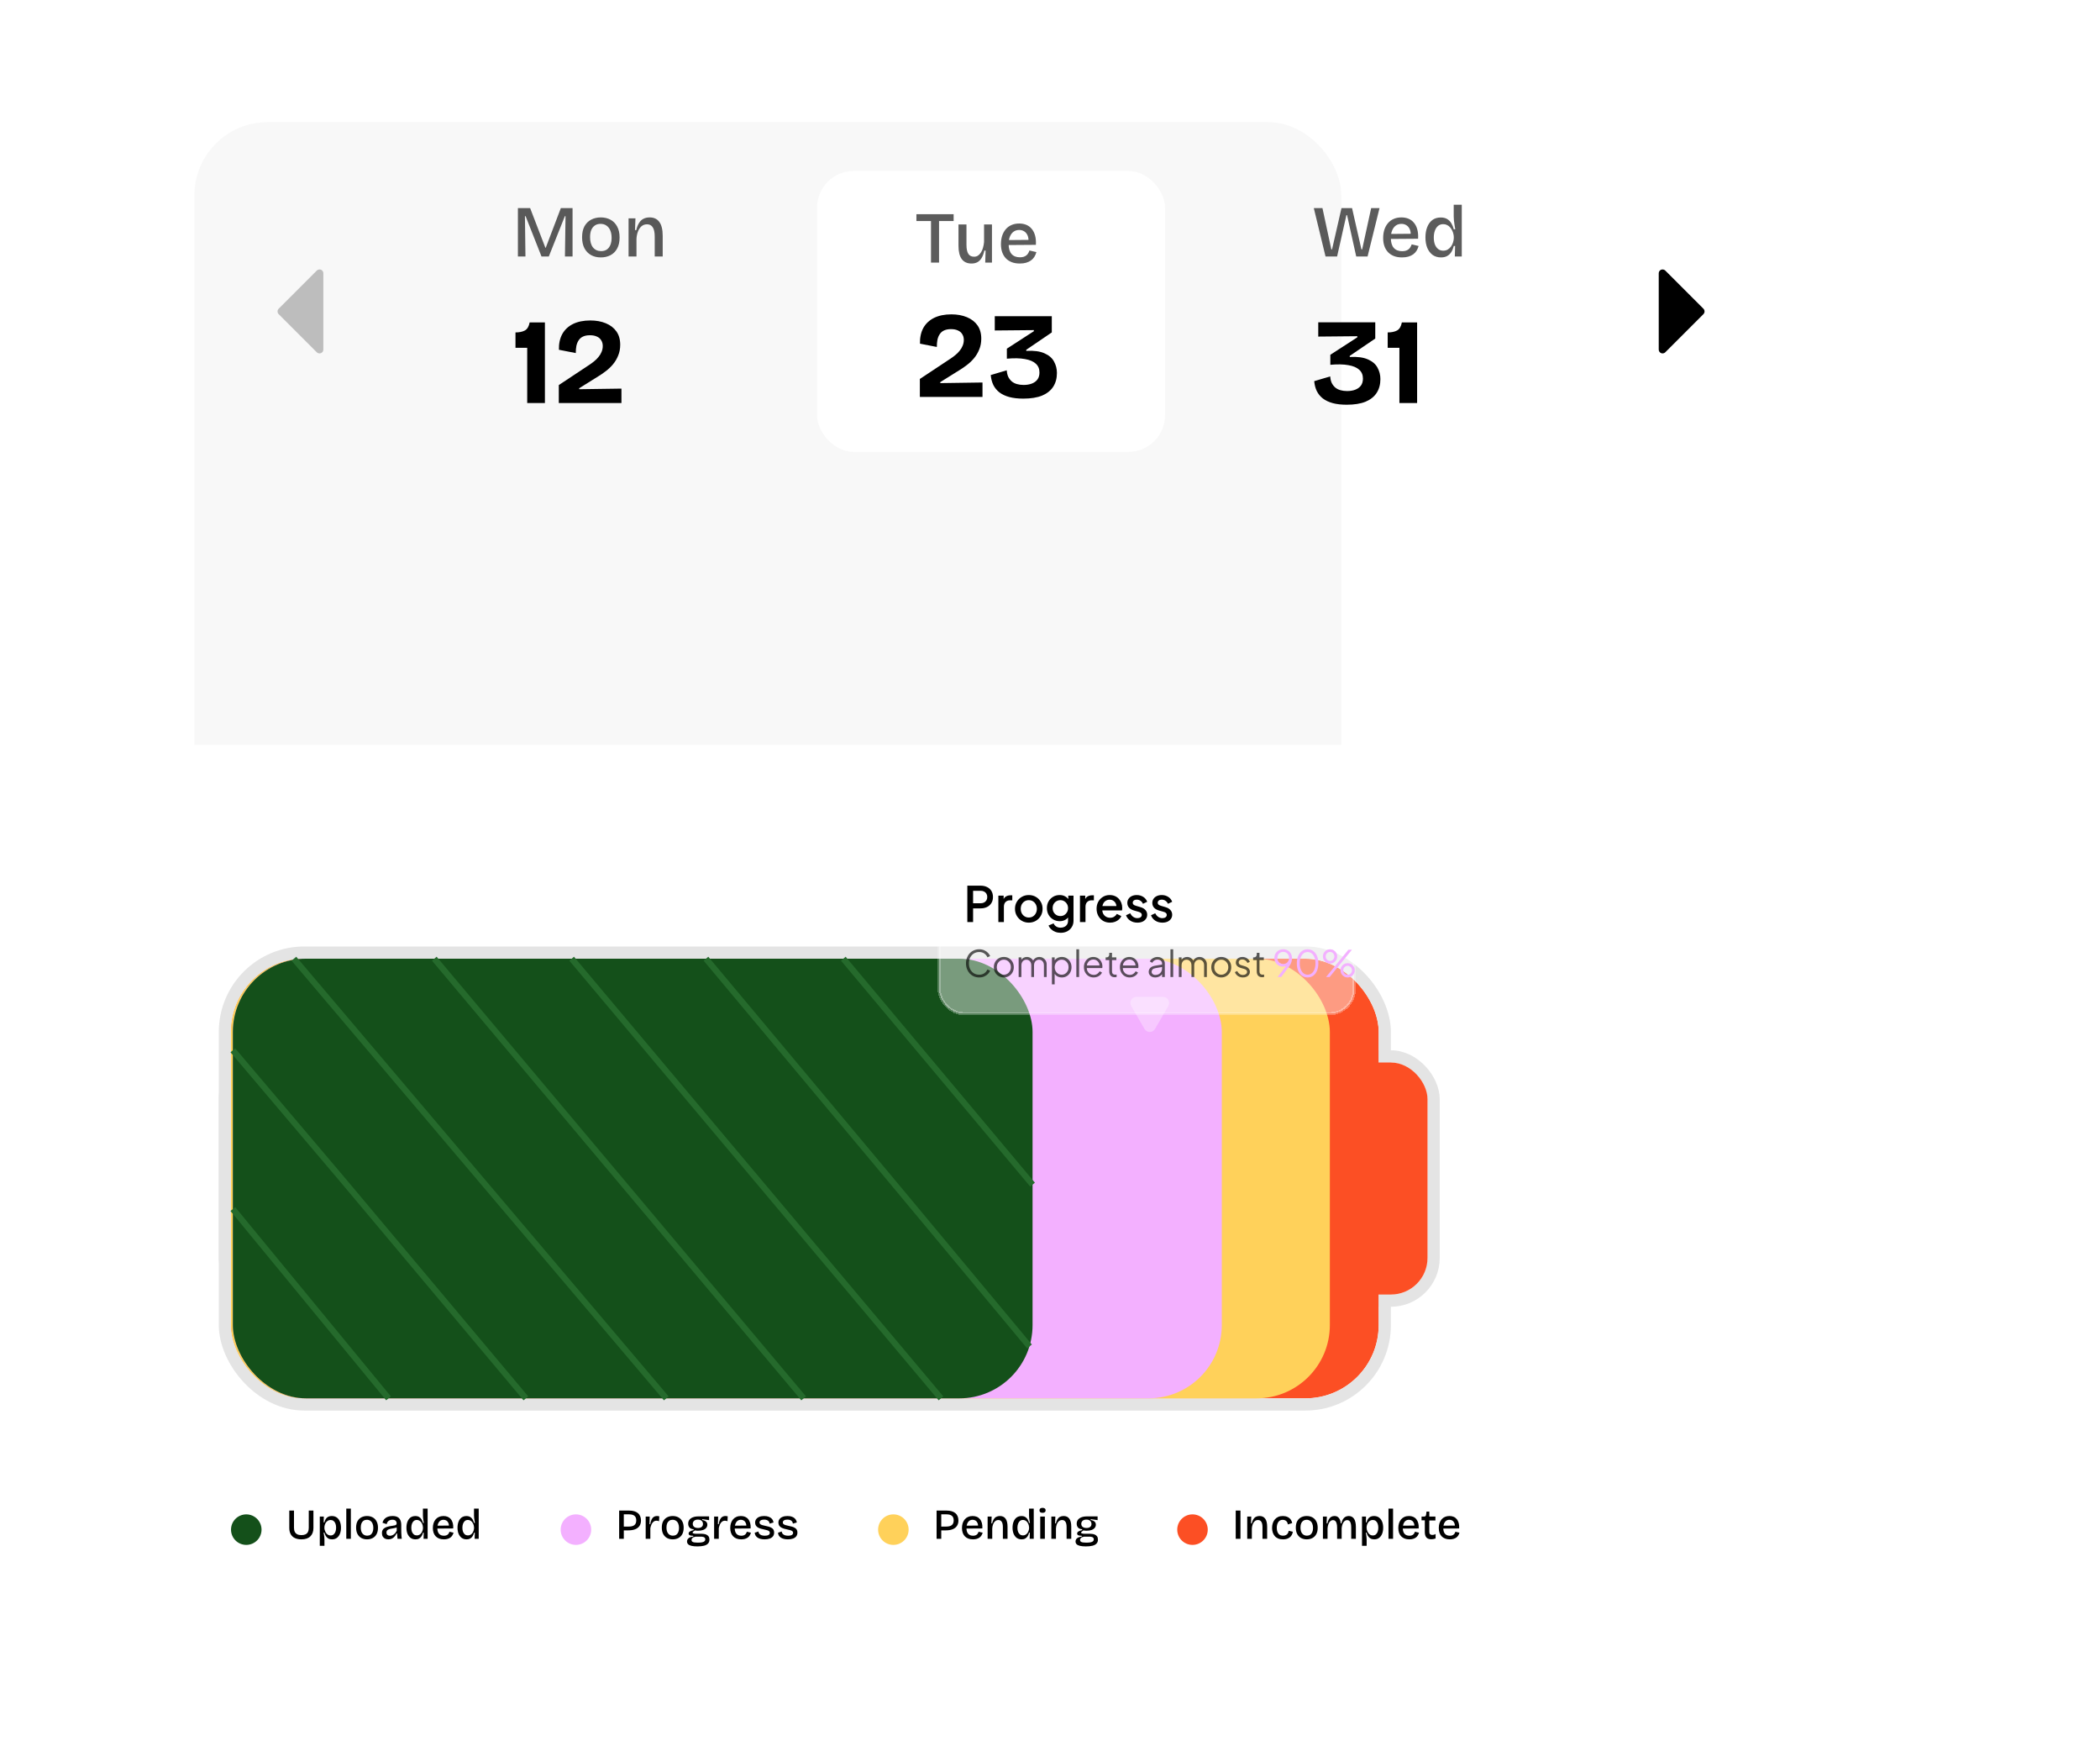 <svg width="344" height="286" viewBox="0 0 344 286" fill="none" xmlns="http://www.w3.org/2000/svg">
<path d="M-0.158 0H288.842C302.097 0 312.842 10.745 312.842 24V274C312.842 287.255 302.097 298 288.842 298H-0.158V0Z" fill="white"/>
<rect x="31.842" y="20" width="187.879" height="206.797" rx="12" fill="#F8F8F8"/>
<path d="M52.584 44.172C52.468 44.127 52.343 44.115 52.221 44.139C52.099 44.162 51.987 44.22 51.896 44.305L45.646 50.555C45.529 50.673 45.463 50.833 45.463 51C45.463 51.167 45.529 51.327 45.646 51.445L51.896 57.695C52.016 57.81 52.176 57.874 52.342 57.875C52.425 57.875 52.507 57.859 52.584 57.828C52.698 57.78 52.795 57.7 52.863 57.597C52.931 57.494 52.967 57.373 52.967 57.25V44.75C52.967 44.627 52.931 44.506 52.863 44.403C52.795 44.3 52.698 44.22 52.584 44.172Z" fill="black" fill-opacity="0.24"/>
<path d="M84.838 42V34.08H86.842L89.338 40.572H89.398L91.87 34.08H93.79V42H92.542L92.638 35.4H92.53L89.902 42H88.702L86.098 35.4H85.99L86.074 42H84.838ZM98.423 42.156C97.815 42.156 97.279 42.028 96.815 41.772C96.359 41.516 95.999 41.144 95.735 40.656C95.479 40.16 95.351 39.56 95.351 38.856C95.351 38.128 95.483 37.524 95.747 37.044C96.019 36.564 96.387 36.204 96.851 35.964C97.315 35.724 97.835 35.604 98.411 35.604C99.003 35.604 99.531 35.728 99.995 35.976C100.459 36.224 100.823 36.592 101.087 37.08C101.359 37.568 101.495 38.172 101.495 38.892C101.495 39.62 101.359 40.228 101.087 40.716C100.823 41.196 100.459 41.556 99.995 41.796C99.531 42.036 99.007 42.156 98.423 42.156ZM98.471 41.124C98.831 41.124 99.139 41.04 99.395 40.872C99.651 40.696 99.847 40.444 99.983 40.116C100.119 39.788 100.187 39.4 100.187 38.952C100.187 38.48 100.115 38.076 99.971 37.74C99.827 37.396 99.619 37.132 99.347 36.948C99.083 36.756 98.759 36.66 98.375 36.66C98.023 36.66 97.719 36.744 97.463 36.912C97.207 37.08 97.007 37.324 96.863 37.644C96.727 37.964 96.659 38.36 96.659 38.832C96.659 39.56 96.819 40.124 97.139 40.524C97.467 40.924 97.911 41.124 98.471 41.124ZM102.965 42V38.136V35.76H104.093L104.021 37.68H104.225C104.337 37.208 104.489 36.82 104.681 36.516C104.873 36.204 105.113 35.976 105.401 35.832C105.689 35.68 106.029 35.604 106.421 35.604C107.117 35.604 107.645 35.852 108.005 36.348C108.373 36.844 108.557 37.6 108.557 38.616V42H107.249V38.748C107.249 38.052 107.141 37.544 106.925 37.224C106.717 36.896 106.405 36.732 105.989 36.732C105.629 36.732 105.321 36.844 105.065 37.068C104.817 37.292 104.625 37.588 104.489 37.956C104.353 38.324 104.277 38.72 104.261 39.144V42H102.965Z" fill="black" fill-opacity="0.64"/>
<path d="M86.362 66V56.96H84.442V54.44C85.069 54.44 85.582 54.333 85.982 54.12C86.382 53.893 86.642 53.453 86.762 52.8H89.262V66H86.362ZM91.537 66V63.06L96.637 59.68C96.877 59.52 97.117 59.34 97.357 59.14C97.611 58.94 97.837 58.713 98.037 58.46C98.251 58.207 98.417 57.933 98.537 57.64C98.671 57.333 98.737 57.007 98.737 56.66C98.737 56.3 98.651 55.987 98.477 55.72C98.317 55.453 98.084 55.253 97.777 55.12C97.471 54.973 97.091 54.9 96.637 54.9C96.184 54.9 95.804 54.973 95.497 55.12C95.204 55.253 94.971 55.453 94.797 55.72C94.624 55.973 94.497 56.28 94.417 56.64C94.351 57 94.317 57.393 94.317 57.82L91.557 57.28C91.531 56.293 91.711 55.44 92.097 54.72C92.497 54 93.084 53.447 93.857 53.06C94.644 52.673 95.591 52.48 96.697 52.48C97.657 52.48 98.504 52.633 99.237 52.94C99.984 53.247 100.564 53.693 100.977 54.28C101.391 54.867 101.597 55.593 101.597 56.46C101.597 57.113 101.484 57.707 101.257 58.24C101.044 58.773 100.757 59.253 100.397 59.68C100.051 60.093 99.664 60.46 99.237 60.78C98.824 61.1 98.417 61.38 98.017 61.62L94.877 63.58V63.74L101.797 63.64V66H91.537Z" fill="black"/>
<rect x="133.842" y="28" width="57" height="46" rx="6" fill="white"/>
<path d="M152.506 43V35.08H153.826V43H152.506ZM150.118 36.196V35.08H156.214V36.196H150.118ZM159.145 43.156C158.441 43.156 157.909 42.916 157.549 42.436C157.189 41.948 157.009 41.216 157.009 40.24V36.76H158.317V40.096C158.317 40.752 158.417 41.24 158.617 41.56C158.817 41.88 159.133 42.04 159.565 42.04C159.805 42.04 160.017 41.98 160.201 41.86C160.385 41.74 160.545 41.572 160.681 41.356C160.825 41.14 160.937 40.888 161.017 40.6C161.105 40.304 161.165 39.984 161.197 39.64V36.76H162.493V40.42V43H161.389L161.449 41.032H161.245C161.141 41.52 160.993 41.924 160.801 42.244C160.617 42.556 160.385 42.788 160.105 42.94C159.833 43.084 159.513 43.156 159.145 43.156ZM167.06 43.156C166.564 43.156 166.124 43.084 165.74 42.94C165.356 42.788 165.032 42.576 164.768 42.304C164.504 42.024 164.304 41.692 164.168 41.308C164.032 40.916 163.964 40.476 163.964 39.988C163.964 39.492 164.028 39.04 164.156 38.632C164.292 38.216 164.488 37.856 164.744 37.552C165 37.248 165.312 37.016 165.68 36.856C166.056 36.688 166.48 36.604 166.952 36.604C167.384 36.604 167.772 36.676 168.116 36.82C168.468 36.964 168.764 37.184 169.004 37.48C169.252 37.768 169.436 38.132 169.556 38.572C169.676 39.004 169.72 39.512 169.688 40.096L164.792 40.132V39.316L168.92 39.28L168.464 39.784C168.512 39.304 168.472 38.908 168.344 38.596C168.216 38.284 168.032 38.052 167.792 37.9C167.552 37.74 167.276 37.66 166.964 37.66C166.612 37.66 166.304 37.752 166.04 37.936C165.784 38.12 165.584 38.384 165.44 38.728C165.296 39.064 165.224 39.476 165.224 39.964C165.224 40.684 165.384 41.228 165.704 41.596C166.024 41.956 166.48 42.136 167.072 42.136C167.312 42.136 167.52 42.108 167.696 42.052C167.872 41.988 168.02 41.908 168.14 41.812C168.268 41.708 168.368 41.588 168.44 41.452C168.52 41.316 168.584 41.172 168.632 41.02L169.772 41.284C169.692 41.572 169.58 41.832 169.436 42.064C169.292 42.296 169.108 42.492 168.884 42.652C168.66 42.812 168.396 42.936 168.092 43.024C167.796 43.112 167.452 43.156 167.06 43.156Z" fill="black" fill-opacity="0.64"/>
<path d="M150.682 65V62.06L155.782 58.68C156.022 58.52 156.262 58.34 156.502 58.14C156.755 57.94 156.982 57.713 157.182 57.46C157.395 57.207 157.562 56.933 157.682 56.64C157.815 56.333 157.882 56.007 157.882 55.66C157.882 55.3 157.795 54.987 157.622 54.72C157.462 54.453 157.228 54.253 156.922 54.12C156.615 53.973 156.235 53.9 155.782 53.9C155.328 53.9 154.948 53.973 154.642 54.12C154.348 54.253 154.115 54.453 153.942 54.72C153.768 54.973 153.642 55.28 153.562 55.64C153.495 56 153.462 56.393 153.462 56.82L150.702 56.28C150.675 55.293 150.855 54.44 151.242 53.72C151.642 53 152.228 52.447 153.002 52.06C153.788 51.673 154.735 51.48 155.842 51.48C156.802 51.48 157.648 51.633 158.382 51.94C159.128 52.247 159.708 52.693 160.122 53.28C160.535 53.867 160.742 54.593 160.742 55.46C160.742 56.113 160.628 56.707 160.402 57.24C160.188 57.773 159.902 58.253 159.542 58.68C159.195 59.093 158.808 59.46 158.382 59.78C157.968 60.1 157.562 60.38 157.162 60.62L154.022 62.58V62.74L160.942 62.64V65H150.682ZM167.614 65.28C166.747 65.28 165.987 65.193 165.334 65.02C164.694 64.847 164.154 64.593 163.714 64.26C163.287 63.927 162.954 63.52 162.714 63.04C162.487 62.56 162.347 62.02 162.294 61.42L164.914 60.64C164.94 61.04 165.02 61.393 165.154 61.7C165.3 61.993 165.494 62.247 165.734 62.46C165.974 62.66 166.26 62.807 166.594 62.9C166.927 62.993 167.287 63.04 167.674 63.04C168.18 63.04 168.627 62.967 169.014 62.82C169.4 62.673 169.707 62.453 169.934 62.16C170.16 61.853 170.274 61.467 170.274 61C170.274 60.4 170.074 59.92 169.674 59.56C169.274 59.187 168.68 58.933 167.894 58.8C167.107 58.653 166.12 58.633 164.934 58.74V57.1L169.354 54.24V54.06L162.954 54.12V51.78H172.294V54.44L168.114 57.28V57.46C169.367 57.393 170.36 57.527 171.094 57.86C171.827 58.18 172.347 58.627 172.654 59.2C172.974 59.773 173.134 60.4 173.134 61.08C173.134 61.947 172.934 62.693 172.534 63.32C172.134 63.947 171.527 64.433 170.714 64.78C169.9 65.113 168.867 65.28 167.614 65.28Z" fill="black"/>
<path d="M217.134 42L215.214 34.08H216.63L218.082 40.836H218.202L219.75 34.08H221.478L223.014 40.836H223.134L224.61 34.08H225.978L224.022 42H222.162L220.662 35.232H220.554L219.03 42H217.134ZM229.67 42.156C229.174 42.156 228.734 42.084 228.35 41.94C227.966 41.788 227.642 41.576 227.378 41.304C227.114 41.024 226.914 40.692 226.778 40.308C226.642 39.916 226.574 39.476 226.574 38.988C226.574 38.492 226.638 38.04 226.766 37.632C226.902 37.216 227.098 36.856 227.354 36.552C227.61 36.248 227.922 36.016 228.29 35.856C228.666 35.688 229.09 35.604 229.562 35.604C229.994 35.604 230.382 35.676 230.726 35.82C231.078 35.964 231.374 36.184 231.614 36.48C231.862 36.768 232.046 37.132 232.166 37.572C232.286 38.004 232.33 38.512 232.298 39.096L227.402 39.132V38.316L231.53 38.28L231.074 38.784C231.122 38.304 231.082 37.908 230.954 37.596C230.826 37.284 230.642 37.052 230.402 36.9C230.162 36.74 229.886 36.66 229.574 36.66C229.222 36.66 228.914 36.752 228.65 36.936C228.394 37.12 228.194 37.384 228.05 37.728C227.906 38.064 227.834 38.476 227.834 38.964C227.834 39.684 227.994 40.228 228.314 40.596C228.634 40.956 229.09 41.136 229.682 41.136C229.922 41.136 230.13 41.108 230.306 41.052C230.482 40.988 230.63 40.908 230.75 40.812C230.878 40.708 230.978 40.588 231.05 40.452C231.13 40.316 231.194 40.172 231.242 40.02L232.382 40.284C232.302 40.572 232.19 40.832 232.046 41.064C231.902 41.296 231.718 41.492 231.494 41.652C231.27 41.812 231.006 41.936 230.702 42.024C230.406 42.112 230.062 42.156 229.67 42.156ZM236.056 42.156C235.52 42.156 235.06 42.02 234.676 41.748C234.3 41.468 234.008 41.084 233.8 40.596C233.6 40.1 233.5 39.528 233.5 38.88C233.5 38.248 233.596 37.688 233.788 37.2C233.98 36.704 234.26 36.316 234.628 36.036C235.004 35.756 235.464 35.616 236.008 35.616C236.44 35.616 236.796 35.704 237.076 35.88C237.356 36.048 237.58 36.28 237.748 36.576C237.924 36.864 238.056 37.188 238.144 37.548H238.384C238.344 37.316 238.304 37.076 238.264 36.828C238.224 36.572 238.192 36.328 238.168 36.096C238.144 35.856 238.132 35.644 238.132 35.46V33.528H239.452V38.916V42H238.312L238.36 40.284H238.144C238.048 40.668 237.912 41 237.736 41.28C237.56 41.56 237.332 41.776 237.052 41.928C236.78 42.08 236.448 42.156 236.056 42.156ZM236.416 41.052C236.696 41.052 236.944 40.988 237.16 40.86C237.376 40.724 237.556 40.556 237.7 40.356C237.844 40.148 237.952 39.924 238.024 39.684C238.104 39.436 238.144 39.204 238.144 38.988V38.808C238.144 38.648 238.12 38.476 238.072 38.292C238.032 38.1 237.964 37.912 237.868 37.728C237.78 37.544 237.668 37.376 237.532 37.224C237.396 37.064 237.232 36.94 237.04 36.852C236.856 36.756 236.648 36.708 236.416 36.708C236.08 36.708 235.796 36.804 235.564 36.996C235.34 37.188 235.168 37.448 235.048 37.776C234.928 38.104 234.868 38.48 234.868 38.904C234.868 39.336 234.928 39.712 235.048 40.032C235.176 40.352 235.356 40.604 235.588 40.788C235.82 40.964 236.096 41.052 236.416 41.052Z" fill="black" fill-opacity="0.64"/>
<path d="M220.602 66.28C219.735 66.28 218.975 66.193 218.322 66.02C217.682 65.847 217.142 65.593 216.702 65.26C216.275 64.927 215.942 64.52 215.702 64.04C215.475 63.56 215.335 63.02 215.282 62.42L217.902 61.64C217.928 62.04 218.008 62.393 218.142 62.7C218.288 62.993 218.482 63.247 218.722 63.46C218.962 63.66 219.248 63.807 219.582 63.9C219.915 63.993 220.275 64.04 220.662 64.04C221.168 64.04 221.615 63.967 222.002 63.82C222.388 63.673 222.695 63.453 222.922 63.16C223.148 62.853 223.262 62.467 223.262 62C223.262 61.4 223.062 60.92 222.662 60.56C222.262 60.187 221.668 59.933 220.882 59.8C220.095 59.653 219.108 59.633 217.922 59.74V58.1L222.342 55.24V55.06L215.942 55.12V52.78H225.282V55.44L221.102 58.28V58.46C222.355 58.393 223.348 58.527 224.082 58.86C224.815 59.18 225.335 59.627 225.642 60.2C225.962 60.773 226.122 61.4 226.122 62.08C226.122 62.947 225.922 63.693 225.522 64.32C225.122 64.947 224.515 65.433 223.702 65.78C222.888 66.113 221.855 66.28 220.602 66.28ZM229.237 66V56.96H227.317V54.44C227.943 54.44 228.457 54.333 228.857 54.12C229.257 53.893 229.517 53.453 229.637 52.8H232.137V66H229.237Z" fill="black"/>
<path d="M272.1 44.172C272.215 44.127 272.341 44.115 272.463 44.139C272.584 44.162 272.697 44.22 272.787 44.305L279.037 50.555C279.155 50.673 279.22 50.833 279.22 51C279.22 51.167 279.155 51.327 279.037 51.445L272.787 57.695C272.667 57.81 272.508 57.874 272.342 57.875C272.259 57.875 272.177 57.859 272.1 57.828C271.986 57.78 271.889 57.7 271.821 57.597C271.753 57.494 271.717 57.373 271.717 57.25V44.75C271.717 44.627 271.753 44.506 271.821 44.403C271.889 44.3 271.986 44.22 272.1 44.172Z" fill="black"/>
<g filter="url(#filter0_d_2214_281)">
<rect x="31.842" y="98" width="256" height="168" rx="12" fill="white"/>
<rect x="60.842" y="149" width="198" height="40" rx="7" stroke="#E4E4E4" stroke-width="2"/>
<rect x="61.842" y="133" width="188" height="72" rx="12" fill="#FC4F24"/>
<rect x="60.842" y="132" width="190" height="74" rx="13" stroke="#E4E4E4" stroke-width="2"/>
<rect x="236.842" y="150" width="21" height="38" rx="6" fill="#FC4F24"/>
<rect x="61.842" y="133" width="180" height="72" rx="12" fill="#FFD15A"/>
<rect x="62.143" y="133" width="162" height="72" rx="12" fill="#F3B0FF"/>
<rect x="62.143" y="133" width="131" height="72" rx="12" fill="#14501A"/>
<path d="M62.143 173.999L87.643 205" stroke="#256A2C"/>
<path d="M155.644 205.001L95.143 133" stroke="#256A2C"/>
<path d="M133.144 205.001L72.144 133.001" stroke="#256A2C"/>
<path d="M139.643 133L170.014 169.321L192.643 196.5" stroke="#256A2C"/>
<path d="M162.143 133L193.143 170" stroke="#256A2C"/>
<path d="M62.142 148L80.21 169.32L110.143 204.998" stroke="#256A2C"/>
<path d="M178.142 204.999L117.642 133" stroke="#256A2C"/>
<circle cx="64.342" cy="226.5" r="2.5" fill="#14501A"/>
<path d="M73.369 228.091C73.108 228.091 72.87 228.063 72.655 228.007C72.445 227.951 72.26 227.872 72.102 227.769C71.943 227.662 71.81 227.533 71.703 227.384C71.6 227.23 71.521 227.057 71.465 226.866C71.413 226.67 71.388 226.455 71.388 226.222V223.38H72.158V226.194C72.158 226.465 72.202 226.689 72.291 226.866C72.384 227.043 72.519 227.176 72.697 227.265C72.879 227.354 73.103 227.398 73.369 227.398C73.639 227.398 73.864 227.356 74.041 227.272C74.223 227.183 74.358 227.05 74.447 226.873C74.535 226.691 74.58 226.465 74.58 226.194V223.38H75.343V226.222C75.343 226.815 75.175 227.274 74.839 227.601C74.507 227.928 74.017 228.091 73.369 228.091ZM76.385 229.148V226.201V224.36H77.043L77.022 225.312L77.133 225.319C77.185 225.104 77.262 224.918 77.365 224.759C77.467 224.6 77.598 224.479 77.757 224.395C77.92 224.311 78.114 224.269 78.338 224.269C78.669 224.269 78.947 224.351 79.171 224.514C79.394 224.677 79.565 224.904 79.681 225.193C79.798 225.482 79.856 225.814 79.856 226.187C79.856 226.551 79.8 226.878 79.689 227.167C79.576 227.452 79.411 227.678 79.192 227.846C78.977 228.009 78.709 228.091 78.386 228.091C78.139 228.091 77.934 228.042 77.77 227.944C77.607 227.841 77.474 227.708 77.371 227.545C77.273 227.377 77.194 227.193 77.133 226.992H77.007C77.035 227.118 77.059 227.249 77.078 227.384C77.096 227.515 77.112 227.645 77.126 227.776C77.141 227.907 77.147 228.03 77.147 228.147V229.148H76.385ZM78.162 227.454C78.354 227.454 78.515 227.4 78.645 227.293C78.781 227.181 78.883 227.029 78.954 226.838C79.023 226.642 79.058 226.423 79.058 226.18C79.058 225.919 79.021 225.695 78.947 225.508C78.876 225.321 78.774 225.177 78.638 225.074C78.503 224.971 78.342 224.92 78.156 224.92C77.992 224.92 77.847 224.957 77.722 225.032C77.596 225.102 77.488 225.198 77.4 225.319C77.316 225.44 77.25 225.573 77.204 225.718C77.162 225.858 77.141 225.996 77.141 226.131V226.236C77.141 226.329 77.154 226.43 77.183 226.537C77.21 226.644 77.25 226.752 77.302 226.859C77.358 226.966 77.425 227.067 77.504 227.16C77.588 227.249 77.684 227.321 77.791 227.377C77.903 227.428 78.027 227.454 78.162 227.454ZM80.725 228V223.058H81.474V228H80.725ZM84.126 228.091C83.771 228.091 83.459 228.016 83.188 227.867C82.922 227.718 82.712 227.501 82.558 227.216C82.409 226.927 82.334 226.577 82.334 226.166C82.334 225.741 82.411 225.389 82.565 225.109C82.724 224.829 82.938 224.619 83.209 224.479C83.48 224.339 83.783 224.269 84.119 224.269C84.464 224.269 84.772 224.341 85.043 224.486C85.314 224.631 85.526 224.845 85.68 225.13C85.838 225.415 85.918 225.767 85.918 226.187C85.918 226.612 85.838 226.966 85.68 227.251C85.526 227.531 85.314 227.741 85.043 227.881C84.772 228.021 84.466 228.091 84.126 228.091ZM84.154 227.489C84.364 227.489 84.543 227.44 84.693 227.342C84.842 227.239 84.957 227.092 85.036 226.901C85.115 226.71 85.155 226.483 85.155 226.222C85.155 225.947 85.113 225.711 85.029 225.515C84.945 225.314 84.823 225.16 84.665 225.053C84.511 224.941 84.322 224.885 84.098 224.885C83.892 224.885 83.715 224.934 83.566 225.032C83.416 225.13 83.3 225.272 83.216 225.459C83.136 225.646 83.097 225.877 83.097 226.152C83.097 226.577 83.19 226.906 83.377 227.139C83.568 227.372 83.827 227.489 84.154 227.489ZM87.615 228.091C87.415 228.091 87.235 228.054 87.076 227.979C86.918 227.9 86.791 227.783 86.698 227.629C86.609 227.475 86.565 227.284 86.565 227.055C86.565 226.873 86.598 226.717 86.663 226.586C86.728 226.451 86.831 226.339 86.971 226.25C87.111 226.157 87.288 226.08 87.503 226.019C87.718 225.958 87.972 225.909 88.266 225.872C88.43 225.849 88.562 225.825 88.665 225.802C88.772 225.779 88.85 225.741 88.896 225.69C88.948 225.639 88.973 225.559 88.973 225.452C88.973 225.293 88.917 225.158 88.805 225.046C88.698 224.934 88.523 224.878 88.28 224.878C88.145 224.878 88.01 224.901 87.874 224.948C87.743 224.995 87.629 225.072 87.531 225.179C87.438 225.282 87.375 225.422 87.342 225.599L86.656 225.375C86.698 225.198 86.766 225.041 86.859 224.906C86.953 224.771 87.067 224.656 87.202 224.563C87.342 224.465 87.503 224.393 87.685 224.346C87.872 224.295 88.077 224.269 88.301 224.269C88.623 224.269 88.889 224.323 89.099 224.43C89.309 224.533 89.466 224.696 89.568 224.92C89.675 225.139 89.729 225.424 89.729 225.774V226.516C89.729 226.67 89.731 226.833 89.736 227.006C89.746 227.174 89.755 227.344 89.764 227.517C89.778 227.685 89.794 227.846 89.813 228H89.12C89.106 227.86 89.092 227.718 89.078 227.573C89.064 227.424 89.055 227.272 89.05 227.118H88.945C88.875 227.291 88.779 227.452 88.658 227.601C88.541 227.75 88.397 227.869 88.224 227.958C88.052 228.047 87.849 228.091 87.615 228.091ZM87.881 227.503C87.979 227.503 88.077 227.487 88.175 227.454C88.278 227.421 88.378 227.372 88.476 227.307C88.574 227.237 88.668 227.151 88.756 227.048C88.845 226.941 88.922 226.812 88.987 226.663L88.98 225.991L89.162 226.026C89.083 226.096 88.983 226.15 88.861 226.187C88.74 226.224 88.609 226.255 88.469 226.278C88.334 226.297 88.196 226.32 88.056 226.348C87.916 226.371 87.79 226.406 87.678 226.453C87.566 226.495 87.475 226.558 87.405 226.642C87.34 226.721 87.307 226.831 87.307 226.971C87.307 227.144 87.361 227.277 87.468 227.37C87.576 227.459 87.713 227.503 87.881 227.503ZM92.069 228.091C91.757 228.091 91.488 228.012 91.264 227.853C91.045 227.69 90.874 227.466 90.753 227.181C90.636 226.892 90.578 226.558 90.578 226.18C90.578 225.811 90.634 225.485 90.746 225.2C90.858 224.911 91.022 224.684 91.236 224.521C91.456 224.358 91.724 224.276 92.041 224.276C92.293 224.276 92.501 224.327 92.664 224.43C92.828 224.528 92.958 224.663 93.056 224.836C93.159 225.004 93.236 225.193 93.287 225.403H93.427C93.404 225.268 93.38 225.128 93.357 224.983C93.334 224.834 93.315 224.691 93.301 224.556C93.287 224.416 93.28 224.292 93.28 224.185V223.058H94.05V226.201V228H93.385L93.413 226.999H93.287C93.231 227.223 93.152 227.417 93.049 227.58C92.947 227.743 92.814 227.869 92.65 227.958C92.492 228.047 92.298 228.091 92.069 228.091ZM92.279 227.447C92.442 227.447 92.587 227.41 92.713 227.335C92.839 227.256 92.944 227.158 93.028 227.041C93.112 226.92 93.175 226.789 93.217 226.649C93.264 226.504 93.287 226.369 93.287 226.243V226.138C93.287 226.045 93.273 225.944 93.245 225.837C93.222 225.725 93.182 225.615 93.126 225.508C93.075 225.401 93.01 225.303 92.93 225.214C92.851 225.121 92.755 225.048 92.643 224.997C92.536 224.941 92.415 224.913 92.279 224.913C92.083 224.913 91.918 224.969 91.782 225.081C91.651 225.193 91.551 225.345 91.481 225.536C91.411 225.727 91.376 225.947 91.376 226.194C91.376 226.446 91.411 226.665 91.481 226.852C91.556 227.039 91.661 227.186 91.796 227.293C91.931 227.396 92.093 227.447 92.279 227.447ZM96.711 228.091C96.422 228.091 96.165 228.049 95.941 227.965C95.717 227.876 95.528 227.753 95.374 227.594C95.22 227.431 95.103 227.237 95.024 227.013C94.945 226.784 94.905 226.528 94.905 226.243C94.905 225.954 94.942 225.69 95.017 225.452C95.097 225.209 95.211 224.999 95.36 224.822C95.51 224.645 95.692 224.509 95.906 224.416C96.126 224.318 96.373 224.269 96.648 224.269C96.9 224.269 97.126 224.311 97.327 224.395C97.532 224.479 97.705 224.607 97.845 224.78C97.99 224.948 98.097 225.16 98.167 225.417C98.237 225.669 98.263 225.965 98.244 226.306L95.388 226.327V225.851L97.796 225.83L97.53 226.124C97.558 225.844 97.535 225.613 97.46 225.431C97.385 225.249 97.278 225.114 97.138 225.025C96.998 224.932 96.837 224.885 96.655 224.885C96.45 224.885 96.27 224.939 96.116 225.046C95.967 225.153 95.85 225.307 95.766 225.508C95.682 225.704 95.64 225.944 95.64 226.229C95.64 226.649 95.734 226.966 95.92 227.181C96.107 227.391 96.373 227.496 96.718 227.496C96.858 227.496 96.98 227.48 97.082 227.447C97.185 227.41 97.271 227.363 97.341 227.307C97.416 227.246 97.474 227.176 97.516 227.097C97.563 227.018 97.6 226.934 97.628 226.845L98.293 226.999C98.246 227.167 98.181 227.319 98.097 227.454C98.013 227.589 97.906 227.704 97.775 227.797C97.644 227.89 97.49 227.963 97.313 228.014C97.141 228.065 96.94 228.091 96.711 228.091ZM100.436 228.091C100.124 228.091 99.855 228.012 99.631 227.853C99.412 227.69 99.242 227.466 99.12 227.181C99.004 226.892 98.945 226.558 98.945 226.18C98.945 225.811 99.001 225.485 99.113 225.2C99.225 224.911 99.389 224.684 99.603 224.521C99.823 224.358 100.091 224.276 100.408 224.276C100.66 224.276 100.868 224.327 101.031 224.43C101.195 224.528 101.325 224.663 101.423 224.836C101.526 225.004 101.603 225.193 101.654 225.403H101.794C101.771 225.268 101.748 225.128 101.724 224.983C101.701 224.834 101.682 224.691 101.668 224.556C101.654 224.416 101.647 224.292 101.647 224.185V223.058H102.417V226.201V228H101.752L101.78 226.999H101.654C101.598 227.223 101.519 227.417 101.416 227.58C101.314 227.743 101.181 227.869 101.017 227.958C100.859 228.047 100.665 228.091 100.436 228.091ZM100.646 227.447C100.81 227.447 100.954 227.41 101.08 227.335C101.206 227.256 101.311 227.158 101.395 227.041C101.479 226.92 101.542 226.789 101.584 226.649C101.631 226.504 101.654 226.369 101.654 226.243V226.138C101.654 226.045 101.64 225.944 101.612 225.837C101.589 225.725 101.549 225.615 101.493 225.508C101.442 225.401 101.377 225.303 101.297 225.214C101.218 225.121 101.122 225.048 101.01 224.997C100.903 224.941 100.782 224.913 100.646 224.913C100.45 224.913 100.285 224.969 100.149 225.081C100.019 225.193 99.918 225.345 99.848 225.536C99.778 225.727 99.743 225.947 99.743 226.194C99.743 226.446 99.778 226.665 99.848 226.852C99.923 227.039 100.028 227.186 100.163 227.293C100.299 227.396 100.46 227.447 100.646 227.447Z" fill="black"/>
<circle cx="118.342" cy="226.5" r="2.5" fill="#F3B0FF"/>
<path d="M125.885 226.621V225.998H126.998C127.404 225.998 127.709 225.919 127.915 225.76C128.12 225.601 128.223 225.34 128.223 224.976C128.223 224.649 128.127 224.404 127.936 224.241C127.744 224.078 127.453 223.996 127.061 223.996H125.885V223.38H127.075C127.378 223.38 127.649 223.415 127.887 223.485C128.125 223.555 128.325 223.658 128.489 223.793C128.657 223.928 128.783 224.099 128.867 224.304C128.955 224.505 129 224.738 129 225.004C129 225.354 128.918 225.65 128.755 225.893C128.596 226.131 128.36 226.313 128.048 226.439C127.74 226.56 127.357 226.621 126.9 226.621H125.885ZM125.423 228V223.38H126.186V228H125.423ZM129.769 228V226.096V224.36H130.427L130.392 225.606H130.518C130.56 225.326 130.626 225.088 130.714 224.892C130.803 224.691 130.924 224.537 131.078 224.43C131.232 224.323 131.421 224.269 131.645 224.269C131.692 224.269 131.743 224.274 131.799 224.283C131.855 224.288 131.921 224.299 131.995 224.318L131.96 225.123C131.89 225.095 131.818 225.074 131.743 225.06C131.669 225.046 131.599 225.039 131.533 225.039C131.351 225.039 131.193 225.093 131.057 225.2C130.927 225.303 130.817 225.447 130.728 225.634C130.644 225.816 130.579 226.026 130.532 226.264V228H129.769ZM134.202 228.091C133.847 228.091 133.535 228.016 133.264 227.867C132.998 227.718 132.788 227.501 132.634 227.216C132.485 226.927 132.41 226.577 132.41 226.166C132.41 225.741 132.487 225.389 132.641 225.109C132.8 224.829 133.014 224.619 133.285 224.479C133.556 224.339 133.859 224.269 134.195 224.269C134.54 224.269 134.848 224.341 135.119 224.486C135.39 224.631 135.602 224.845 135.756 225.13C135.915 225.415 135.994 225.767 135.994 226.187C135.994 226.612 135.915 226.966 135.756 227.251C135.602 227.531 135.39 227.741 135.119 227.881C134.848 228.021 134.543 228.091 134.202 228.091ZM134.23 227.489C134.44 227.489 134.62 227.44 134.769 227.342C134.918 227.239 135.033 227.092 135.112 226.901C135.191 226.71 135.231 226.483 135.231 226.222C135.231 225.947 135.189 225.711 135.105 225.515C135.021 225.314 134.9 225.16 134.741 225.053C134.587 224.941 134.398 224.885 134.174 224.885C133.969 224.885 133.791 224.934 133.642 225.032C133.493 225.13 133.376 225.272 133.292 225.459C133.213 225.646 133.173 225.877 133.173 226.152C133.173 226.577 133.266 226.906 133.453 227.139C133.644 227.372 133.903 227.489 134.23 227.489ZM138.237 229.246C137.845 229.246 137.523 229.216 137.271 229.155C137.024 229.099 136.84 229.01 136.718 228.889C136.602 228.768 136.543 228.616 136.543 228.434C136.543 228.219 136.627 228.044 136.795 227.909C136.963 227.769 137.218 227.68 137.558 227.643V227.503C137.306 227.508 137.117 227.482 136.991 227.426C136.865 227.365 136.802 227.272 136.802 227.146C136.802 227.015 136.865 226.906 136.991 226.817C137.122 226.724 137.332 226.642 137.621 226.572V226.432C137.337 226.423 137.117 226.336 136.963 226.173C136.809 226.005 136.732 225.788 136.732 225.522C136.732 225.284 136.795 225.076 136.921 224.899C137.052 224.722 137.241 224.584 137.488 224.486C137.74 224.383 138.044 224.332 138.398 224.332H140.155V224.948L139.028 224.78V224.92C139.308 224.971 139.518 225.06 139.658 225.186C139.798 225.312 139.868 225.48 139.868 225.69C139.868 225.886 139.808 226.059 139.686 226.208C139.57 226.357 139.397 226.474 139.168 226.558C138.94 226.637 138.66 226.677 138.328 226.677C138.268 226.677 138.202 226.675 138.132 226.67C138.062 226.661 137.96 226.647 137.824 226.628C137.712 226.703 137.621 226.77 137.551 226.831C137.486 226.892 137.453 226.945 137.453 226.992C137.453 227.039 137.481 227.076 137.537 227.104C137.598 227.132 137.673 227.151 137.761 227.16C137.85 227.169 137.934 227.174 138.013 227.174H138.909C139.003 227.174 139.122 227.183 139.266 227.202C139.411 227.216 139.556 227.253 139.7 227.314C139.845 227.375 139.966 227.47 140.064 227.601C140.162 227.732 140.211 227.911 140.211 228.14C140.211 228.397 140.137 228.607 139.987 228.77C139.838 228.938 139.616 229.059 139.322 229.134C139.028 229.209 138.667 229.246 138.237 229.246ZM138.286 228.63C138.585 228.63 138.825 228.611 139.007 228.574C139.189 228.537 139.322 228.478 139.406 228.399C139.49 228.32 139.532 228.219 139.532 228.098C139.532 227.986 139.504 227.9 139.448 227.839C139.392 227.774 139.322 227.729 139.238 227.706C139.159 227.678 139.077 227.662 138.993 227.657C138.909 227.652 138.837 227.65 138.776 227.65H137.943C137.696 227.692 137.523 227.764 137.425 227.867C137.327 227.965 137.278 228.075 137.278 228.196C137.278 228.317 137.32 228.408 137.404 228.469C137.488 228.53 137.605 228.572 137.754 228.595C137.908 228.618 138.086 228.63 138.286 228.63ZM138.335 226.229C138.606 226.229 138.809 226.171 138.944 226.054C139.084 225.933 139.154 225.774 139.154 225.578C139.154 225.368 139.084 225.195 138.944 225.06C138.804 224.925 138.597 224.857 138.321 224.857C138.051 224.857 137.843 224.922 137.698 225.053C137.554 225.184 137.481 225.352 137.481 225.557C137.481 225.692 137.514 225.811 137.579 225.914C137.645 226.012 137.74 226.089 137.866 226.145C137.992 226.201 138.149 226.229 138.335 226.229ZM140.98 228V226.096V224.36H141.638L141.603 225.606H141.729C141.771 225.326 141.837 225.088 141.925 224.892C142.014 224.691 142.135 224.537 142.289 224.43C142.443 224.323 142.632 224.269 142.856 224.269C142.903 224.269 142.954 224.274 143.01 224.283C143.066 224.288 143.132 224.299 143.206 224.318L143.171 225.123C143.101 225.095 143.029 225.074 142.954 225.06C142.88 225.046 142.81 225.039 142.744 225.039C142.562 225.039 142.404 225.093 142.268 225.2C142.138 225.303 142.028 225.447 141.939 225.634C141.855 225.816 141.79 226.026 141.743 226.264V228H140.98ZM145.427 228.091C145.138 228.091 144.881 228.049 144.657 227.965C144.433 227.876 144.244 227.753 144.09 227.594C143.936 227.431 143.819 227.237 143.74 227.013C143.661 226.784 143.621 226.528 143.621 226.243C143.621 225.954 143.658 225.69 143.733 225.452C143.812 225.209 143.927 224.999 144.076 224.822C144.225 224.645 144.407 224.509 144.622 224.416C144.841 224.318 145.089 224.269 145.364 224.269C145.616 224.269 145.842 224.311 146.043 224.395C146.248 224.479 146.421 224.607 146.561 224.78C146.706 224.948 146.813 225.16 146.883 225.417C146.953 225.669 146.979 225.965 146.96 226.306L144.104 226.327V225.851L146.512 225.83L146.246 226.124C146.274 225.844 146.251 225.613 146.176 225.431C146.101 225.249 145.994 225.114 145.854 225.025C145.714 224.932 145.553 224.885 145.371 224.885C145.166 224.885 144.986 224.939 144.832 225.046C144.683 225.153 144.566 225.307 144.482 225.508C144.398 225.704 144.356 225.944 144.356 226.229C144.356 226.649 144.449 226.966 144.636 227.181C144.823 227.391 145.089 227.496 145.434 227.496C145.574 227.496 145.695 227.48 145.798 227.447C145.901 227.41 145.987 227.363 146.057 227.307C146.132 227.246 146.19 227.176 146.232 227.097C146.279 227.018 146.316 226.934 146.344 226.845L147.009 226.999C146.962 227.167 146.897 227.319 146.813 227.454C146.729 227.589 146.622 227.704 146.491 227.797C146.36 227.89 146.206 227.963 146.029 228.014C145.856 228.065 145.656 228.091 145.427 228.091ZM149.25 228.091C148.998 228.091 148.774 228.065 148.578 228.014C148.382 227.963 148.216 227.89 148.081 227.797C147.946 227.699 147.838 227.585 147.759 227.454C147.684 227.319 147.642 227.169 147.633 227.006L148.242 226.803C148.247 226.938 148.291 227.06 148.375 227.167C148.459 227.27 148.578 227.351 148.732 227.412C148.891 227.468 149.08 227.496 149.299 227.496C149.556 227.496 149.754 227.456 149.894 227.377C150.034 227.293 150.104 227.176 150.104 227.027C150.104 226.91 150.064 226.819 149.985 226.754C149.906 226.689 149.796 226.635 149.656 226.593C149.516 226.551 149.35 226.511 149.159 226.474C148.986 226.437 148.814 226.395 148.641 226.348C148.473 226.301 148.317 226.238 148.172 226.159C148.032 226.08 147.918 225.975 147.829 225.844C147.74 225.713 147.696 225.55 147.696 225.354C147.696 225.135 147.754 224.946 147.871 224.787C147.988 224.624 148.156 224.498 148.375 224.409C148.599 224.316 148.867 224.269 149.18 224.269C149.479 224.269 149.735 224.313 149.95 224.402C150.169 224.486 150.342 224.607 150.468 224.766C150.599 224.925 150.68 225.111 150.713 225.326L150.069 225.515C150.06 225.375 150.015 225.256 149.936 225.158C149.861 225.06 149.759 224.985 149.628 224.934C149.497 224.883 149.343 224.857 149.166 224.857C148.933 224.857 148.748 224.899 148.613 224.983C148.482 225.067 148.417 225.181 148.417 225.326C148.417 225.438 148.457 225.529 148.536 225.599C148.62 225.664 148.732 225.718 148.872 225.76C149.017 225.797 149.18 225.837 149.362 225.879C149.549 225.916 149.728 225.958 149.901 226.005C150.074 226.052 150.228 226.115 150.363 226.194C150.503 226.269 150.613 226.369 150.692 226.495C150.771 226.621 150.811 226.782 150.811 226.978C150.811 227.221 150.748 227.426 150.622 227.594C150.496 227.757 150.316 227.881 150.083 227.965C149.85 228.049 149.572 228.091 149.25 228.091ZM153.064 228.091C152.812 228.091 152.588 228.065 152.392 228.014C152.196 227.963 152.031 227.89 151.895 227.797C151.76 227.699 151.653 227.585 151.573 227.454C151.499 227.319 151.457 227.169 151.447 227.006L152.056 226.803C152.061 226.938 152.105 227.06 152.189 227.167C152.273 227.27 152.392 227.351 152.546 227.412C152.705 227.468 152.894 227.496 153.113 227.496C153.37 227.496 153.568 227.456 153.708 227.377C153.848 227.293 153.918 227.176 153.918 227.027C153.918 226.91 153.879 226.819 153.799 226.754C153.72 226.689 153.61 226.635 153.47 226.593C153.33 226.551 153.165 226.511 152.973 226.474C152.801 226.437 152.628 226.395 152.455 226.348C152.287 226.301 152.131 226.238 151.986 226.159C151.846 226.08 151.732 225.975 151.643 225.844C151.555 225.713 151.51 225.55 151.51 225.354C151.51 225.135 151.569 224.946 151.685 224.787C151.802 224.624 151.97 224.498 152.189 224.409C152.413 224.316 152.682 224.269 152.994 224.269C153.293 224.269 153.55 224.313 153.764 224.402C153.984 224.486 154.156 224.607 154.282 224.766C154.413 224.925 154.495 225.111 154.527 225.326L153.883 225.515C153.874 225.375 153.83 225.256 153.75 225.158C153.676 225.06 153.573 224.985 153.442 224.934C153.312 224.883 153.158 224.857 152.98 224.857C152.747 224.857 152.563 224.899 152.427 224.983C152.297 225.067 152.231 225.181 152.231 225.326C152.231 225.438 152.271 225.529 152.35 225.599C152.434 225.664 152.546 225.718 152.686 225.76C152.831 225.797 152.994 225.837 153.176 225.879C153.363 225.916 153.543 225.958 153.715 226.005C153.888 226.052 154.042 226.115 154.177 226.194C154.317 226.269 154.427 226.369 154.506 226.495C154.586 226.621 154.625 226.782 154.625 226.978C154.625 227.221 154.562 227.426 154.436 227.594C154.31 227.757 154.131 227.881 153.897 227.965C153.664 228.049 153.386 228.091 153.064 228.091Z" fill="black"/>
<circle cx="170.342" cy="226.5" r="2.5" fill="#FFD15A"/>
<path d="M177.885 226.621V225.998H178.998C179.404 225.998 179.709 225.919 179.915 225.76C180.12 225.601 180.223 225.34 180.223 224.976C180.223 224.649 180.127 224.404 179.936 224.241C179.744 224.078 179.453 223.996 179.061 223.996H177.885V223.38H179.075C179.378 223.38 179.649 223.415 179.887 223.485C180.125 223.555 180.325 223.658 180.489 223.793C180.657 223.928 180.783 224.099 180.867 224.304C180.955 224.505 181 224.738 181 225.004C181 225.354 180.918 225.65 180.755 225.893C180.596 226.131 180.36 226.313 180.048 226.439C179.74 226.56 179.357 226.621 178.9 226.621H177.885ZM177.423 228V223.38H178.186V228H177.423ZM183.386 228.091C183.097 228.091 182.84 228.049 182.616 227.965C182.392 227.876 182.203 227.753 182.049 227.594C181.895 227.431 181.778 227.237 181.699 227.013C181.62 226.784 181.58 226.528 181.58 226.243C181.58 225.954 181.617 225.69 181.692 225.452C181.771 225.209 181.886 224.999 182.035 224.822C182.184 224.645 182.366 224.509 182.581 224.416C182.8 224.318 183.048 224.269 183.323 224.269C183.575 224.269 183.801 224.311 184.002 224.395C184.207 224.479 184.38 224.607 184.52 224.78C184.665 224.948 184.772 225.16 184.842 225.417C184.912 225.669 184.938 225.965 184.919 226.306L182.063 226.327V225.851L184.471 225.83L184.205 226.124C184.233 225.844 184.21 225.613 184.135 225.431C184.06 225.249 183.953 225.114 183.813 225.025C183.673 224.932 183.512 224.885 183.33 224.885C183.125 224.885 182.945 224.939 182.791 225.046C182.642 225.153 182.525 225.307 182.441 225.508C182.357 225.704 182.315 225.944 182.315 226.229C182.315 226.649 182.408 226.966 182.595 227.181C182.782 227.391 183.048 227.496 183.393 227.496C183.533 227.496 183.654 227.48 183.757 227.447C183.86 227.41 183.946 227.363 184.016 227.307C184.091 227.246 184.149 227.176 184.191 227.097C184.238 227.018 184.275 226.934 184.303 226.845L184.968 226.999C184.921 227.167 184.856 227.319 184.772 227.454C184.688 227.589 184.581 227.704 184.45 227.797C184.319 227.89 184.165 227.963 183.988 228.014C183.815 228.065 183.615 228.091 183.386 228.091ZM185.782 228V225.746V224.36H186.44L186.398 225.48H186.517C186.582 225.205 186.671 224.978 186.783 224.801C186.895 224.619 187.035 224.486 187.203 224.402C187.371 224.313 187.569 224.269 187.798 224.269C188.204 224.269 188.512 224.414 188.722 224.703C188.937 224.992 189.044 225.433 189.044 226.026V228H188.281V226.103C188.281 225.697 188.218 225.401 188.092 225.214C187.971 225.023 187.789 224.927 187.546 224.927C187.336 224.927 187.156 224.992 187.007 225.123C186.862 225.254 186.75 225.426 186.671 225.641C186.592 225.856 186.547 226.087 186.538 226.334V228H185.782ZM191.356 228.091C191.044 228.091 190.775 228.012 190.551 227.853C190.332 227.69 190.162 227.466 190.04 227.181C189.924 226.892 189.865 226.558 189.865 226.18C189.865 225.811 189.921 225.485 190.033 225.2C190.145 224.911 190.309 224.684 190.523 224.521C190.743 224.358 191.011 224.276 191.328 224.276C191.58 224.276 191.788 224.327 191.951 224.43C192.115 224.528 192.245 224.663 192.343 224.836C192.446 225.004 192.523 225.193 192.574 225.403H192.714C192.691 225.268 192.668 225.128 192.644 224.983C192.621 224.834 192.602 224.691 192.588 224.556C192.574 224.416 192.567 224.292 192.567 224.185V223.058H193.337V226.201V228H192.672L192.7 226.999H192.574C192.518 227.223 192.439 227.417 192.336 227.58C192.234 227.743 192.101 227.869 191.937 227.958C191.779 228.047 191.585 228.091 191.356 228.091ZM191.566 227.447C191.73 227.447 191.874 227.41 192 227.335C192.126 227.256 192.231 227.158 192.315 227.041C192.399 226.92 192.462 226.789 192.504 226.649C192.551 226.504 192.574 226.369 192.574 226.243V226.138C192.574 226.045 192.56 225.944 192.532 225.837C192.509 225.725 192.469 225.615 192.413 225.508C192.362 225.401 192.297 225.303 192.217 225.214C192.138 225.121 192.042 225.048 191.93 224.997C191.823 224.941 191.702 224.913 191.566 224.913C191.37 224.913 191.205 224.969 191.069 225.081C190.939 225.193 190.838 225.345 190.768 225.536C190.698 225.727 190.663 225.947 190.663 226.194C190.663 226.446 190.698 226.665 190.768 226.852C190.843 227.039 190.948 227.186 191.083 227.293C191.219 227.396 191.38 227.447 191.566 227.447ZM194.402 228V224.36H195.158V228H194.402ZM194.78 223.744C194.612 223.744 194.486 223.711 194.402 223.646C194.318 223.576 194.276 223.476 194.276 223.345C194.276 223.21 194.318 223.107 194.402 223.037C194.491 222.967 194.615 222.932 194.773 222.932C194.941 222.932 195.067 222.967 195.151 223.037C195.24 223.107 195.284 223.21 195.284 223.345C195.284 223.476 195.24 223.576 195.151 223.646C195.067 223.711 194.944 223.744 194.78 223.744ZM196.22 228V225.746V224.36H196.878L196.836 225.48H196.955C197.021 225.205 197.109 224.978 197.221 224.801C197.333 224.619 197.473 224.486 197.641 224.402C197.809 224.313 198.008 224.269 198.236 224.269C198.642 224.269 198.95 224.414 199.16 224.703C199.375 224.992 199.482 225.433 199.482 226.026V228H198.719V226.103C198.719 225.697 198.656 225.401 198.53 225.214C198.409 225.023 198.227 224.927 197.984 224.927C197.774 224.927 197.595 224.992 197.445 225.123C197.301 225.254 197.189 225.426 197.109 225.641C197.03 225.856 196.986 226.087 196.976 226.334V228H196.22ZM201.879 229.246C201.487 229.246 201.165 229.216 200.913 229.155C200.666 229.099 200.481 229.01 200.36 228.889C200.243 228.768 200.185 228.616 200.185 228.434C200.185 228.219 200.269 228.044 200.437 227.909C200.605 227.769 200.859 227.68 201.2 227.643V227.503C200.948 227.508 200.759 227.482 200.633 227.426C200.507 227.365 200.444 227.272 200.444 227.146C200.444 227.015 200.507 226.906 200.633 226.817C200.764 226.724 200.974 226.642 201.263 226.572V226.432C200.978 226.423 200.759 226.336 200.605 226.173C200.451 226.005 200.374 225.788 200.374 225.522C200.374 225.284 200.437 225.076 200.563 224.899C200.694 224.722 200.883 224.584 201.13 224.486C201.382 224.383 201.685 224.332 202.04 224.332H203.797V224.948L202.67 224.78V224.92C202.95 224.971 203.16 225.06 203.3 225.186C203.44 225.312 203.51 225.48 203.51 225.69C203.51 225.886 203.449 226.059 203.328 226.208C203.211 226.357 203.039 226.474 202.81 226.558C202.581 226.637 202.301 226.677 201.97 226.677C201.909 226.677 201.844 226.675 201.774 226.67C201.704 226.661 201.601 226.647 201.466 226.628C201.354 226.703 201.263 226.77 201.193 226.831C201.128 226.892 201.095 226.945 201.095 226.992C201.095 227.039 201.123 227.076 201.179 227.104C201.24 227.132 201.314 227.151 201.403 227.16C201.492 227.169 201.576 227.174 201.655 227.174H202.551C202.644 227.174 202.763 227.183 202.908 227.202C203.053 227.216 203.197 227.253 203.342 227.314C203.487 227.375 203.608 227.47 203.706 227.601C203.804 227.732 203.853 227.911 203.853 228.14C203.853 228.397 203.778 228.607 203.629 228.77C203.48 228.938 203.258 229.059 202.964 229.134C202.67 229.209 202.308 229.246 201.879 229.246ZM201.928 228.63C202.227 228.63 202.467 228.611 202.649 228.574C202.831 228.537 202.964 228.478 203.048 228.399C203.132 228.32 203.174 228.219 203.174 228.098C203.174 227.986 203.146 227.9 203.09 227.839C203.034 227.774 202.964 227.729 202.88 227.706C202.801 227.678 202.719 227.662 202.635 227.657C202.551 227.652 202.479 227.65 202.418 227.65H201.585C201.338 227.692 201.165 227.764 201.067 227.867C200.969 227.965 200.92 228.075 200.92 228.196C200.92 228.317 200.962 228.408 201.046 228.469C201.13 228.53 201.247 228.572 201.396 228.595C201.55 228.618 201.727 228.63 201.928 228.63ZM201.977 226.229C202.248 226.229 202.451 226.171 202.586 226.054C202.726 225.933 202.796 225.774 202.796 225.578C202.796 225.368 202.726 225.195 202.586 225.06C202.446 224.925 202.238 224.857 201.963 224.857C201.692 224.857 201.485 224.922 201.34 225.053C201.195 225.184 201.123 225.352 201.123 225.557C201.123 225.692 201.156 225.811 201.221 225.914C201.286 226.012 201.382 226.089 201.508 226.145C201.634 226.201 201.79 226.229 201.977 226.229Z" fill="black"/>
<circle cx="219.342" cy="226.5" r="2.5" fill="#FC4F24"/>
<path d="M226.423 228V223.38H227.2V228H226.423ZM228.308 228V225.746V224.36H228.966L228.924 225.48H229.043C229.109 225.205 229.197 224.978 229.309 224.801C229.421 224.619 229.561 224.486 229.729 224.402C229.897 224.313 230.096 224.269 230.324 224.269C230.73 224.269 231.038 224.414 231.248 224.703C231.463 224.992 231.57 225.433 231.57 226.026V228H230.807V226.103C230.807 225.697 230.744 225.401 230.618 225.214C230.497 225.023 230.315 224.927 230.072 224.927C229.862 224.927 229.683 224.992 229.533 225.123C229.389 225.254 229.277 225.426 229.197 225.641C229.118 225.856 229.074 226.087 229.064 226.334V228H228.308ZM234.177 228.091C233.859 228.091 233.586 228.042 233.358 227.944C233.134 227.846 232.949 227.711 232.805 227.538C232.66 227.365 232.553 227.167 232.483 226.943C232.413 226.714 232.378 226.474 232.378 226.222C232.378 225.947 232.415 225.692 232.49 225.459C232.564 225.221 232.676 225.013 232.826 224.836C232.975 224.654 233.159 224.514 233.379 224.416C233.598 224.318 233.852 224.269 234.142 224.269C234.422 224.269 234.669 224.318 234.884 224.416C235.098 224.509 235.273 224.642 235.409 224.815C235.544 224.988 235.633 225.191 235.675 225.424L234.961 225.648C234.947 225.513 234.907 225.387 234.842 225.27C234.776 225.153 234.683 225.062 234.562 224.997C234.44 224.927 234.291 224.892 234.114 224.892C233.95 224.892 233.808 224.925 233.687 224.99C233.57 225.051 233.472 225.142 233.393 225.263C233.313 225.38 233.253 225.517 233.211 225.676C233.169 225.835 233.148 226.01 233.148 226.201C233.148 226.462 233.185 226.689 233.26 226.88C233.334 227.071 233.446 227.221 233.596 227.328C233.75 227.435 233.946 227.489 234.184 227.489C234.375 227.489 234.534 227.454 234.66 227.384C234.79 227.314 234.891 227.221 234.961 227.104C235.031 226.983 235.077 226.845 235.101 226.691L235.78 226.845C235.752 227.041 235.693 227.216 235.605 227.37C235.521 227.524 235.411 227.655 235.276 227.762C235.14 227.869 234.982 227.951 234.8 228.007C234.618 228.063 234.41 228.091 234.177 228.091ZM238.059 228.091C237.705 228.091 237.392 228.016 237.121 227.867C236.855 227.718 236.645 227.501 236.491 227.216C236.342 226.927 236.267 226.577 236.267 226.166C236.267 225.741 236.344 225.389 236.498 225.109C236.657 224.829 236.872 224.619 237.142 224.479C237.413 224.339 237.716 224.269 238.052 224.269C238.398 224.269 238.706 224.341 238.976 224.486C239.247 224.631 239.459 224.845 239.613 225.13C239.772 225.415 239.851 225.767 239.851 226.187C239.851 226.612 239.772 226.966 239.613 227.251C239.459 227.531 239.247 227.741 238.976 227.881C238.706 228.021 238.4 228.091 238.059 228.091ZM238.087 227.489C238.297 227.489 238.477 227.44 238.626 227.342C238.776 227.239 238.89 227.092 238.969 226.901C239.049 226.71 239.088 226.483 239.088 226.222C239.088 225.947 239.046 225.711 238.962 225.515C238.878 225.314 238.757 225.16 238.598 225.053C238.444 224.941 238.255 224.885 238.031 224.885C237.826 224.885 237.649 224.934 237.499 225.032C237.35 225.13 237.233 225.272 237.149 225.459C237.07 225.646 237.03 225.877 237.03 226.152C237.03 226.577 237.124 226.906 237.31 227.139C237.502 227.372 237.761 227.489 238.087 227.489ZM240.709 228V225.704V224.36H241.353L241.311 225.48H241.437C241.497 225.209 241.579 224.985 241.682 224.808C241.789 224.626 241.917 224.491 242.067 224.402C242.221 224.313 242.398 224.269 242.599 224.269C242.823 224.269 243.007 224.323 243.152 224.43C243.301 224.537 243.413 224.682 243.488 224.864C243.567 225.041 243.611 225.242 243.621 225.466H243.733C243.789 225.2 243.873 224.978 243.985 224.801C244.097 224.624 244.232 224.491 244.391 224.402C244.554 224.313 244.736 224.269 244.937 224.269C245.128 224.269 245.296 224.309 245.441 224.388C245.585 224.463 245.707 224.575 245.805 224.724C245.907 224.873 245.982 225.06 246.029 225.284C246.08 225.503 246.106 225.758 246.106 226.047V228H245.343V226.145C245.343 225.874 245.317 225.65 245.266 225.473C245.219 225.296 245.147 225.163 245.049 225.074C244.955 224.985 244.834 224.941 244.685 224.941C244.517 224.941 244.367 224.997 244.237 225.109C244.111 225.221 244.008 225.377 243.929 225.578C243.849 225.779 243.798 226.007 243.775 226.264V228H243.033V226.201C243.033 225.916 243.007 225.683 242.956 225.501C242.909 225.314 242.837 225.174 242.739 225.081C242.641 224.988 242.517 224.941 242.368 224.941C242.19 224.941 242.036 225.002 241.906 225.123C241.78 225.24 241.679 225.401 241.605 225.606C241.53 225.807 241.483 226.033 241.465 226.285V228H240.709ZM247.107 229.148V226.201V224.36H247.765L247.744 225.312L247.856 225.319C247.908 225.104 247.985 224.918 248.087 224.759C248.19 224.6 248.321 224.479 248.479 224.395C248.643 224.311 248.836 224.269 249.06 224.269C249.392 224.269 249.669 224.351 249.893 224.514C250.117 224.677 250.288 224.904 250.404 225.193C250.521 225.482 250.579 225.814 250.579 226.187C250.579 226.551 250.523 226.878 250.411 227.167C250.299 227.452 250.134 227.678 249.914 227.846C249.7 228.009 249.431 228.091 249.109 228.091C248.862 228.091 248.657 228.042 248.493 227.944C248.33 227.841 248.197 227.708 248.094 227.545C247.996 227.377 247.917 227.193 247.856 226.992H247.73C247.758 227.118 247.782 227.249 247.8 227.384C247.819 227.515 247.835 227.645 247.849 227.776C247.863 227.907 247.87 228.03 247.87 228.147V229.148H247.107ZM248.885 227.454C249.077 227.454 249.238 227.4 249.368 227.293C249.504 227.181 249.606 227.029 249.676 226.838C249.746 226.642 249.781 226.423 249.781 226.18C249.781 225.919 249.744 225.695 249.669 225.508C249.599 225.321 249.497 225.177 249.361 225.074C249.226 224.971 249.065 224.92 248.878 224.92C248.715 224.92 248.57 224.957 248.444 225.032C248.318 225.102 248.211 225.198 248.122 225.319C248.038 225.44 247.973 225.573 247.926 225.718C247.884 225.858 247.863 225.996 247.863 226.131V226.236C247.863 226.329 247.877 226.43 247.905 226.537C247.933 226.644 247.973 226.752 248.024 226.859C248.08 226.966 248.148 227.067 248.227 227.16C248.311 227.249 248.407 227.321 248.514 227.377C248.626 227.428 248.75 227.454 248.885 227.454ZM251.448 228V223.058H252.197V228H251.448ZM254.863 228.091C254.573 228.091 254.317 228.049 254.093 227.965C253.869 227.876 253.68 227.753 253.526 227.594C253.372 227.431 253.255 227.237 253.176 227.013C253.096 226.784 253.057 226.528 253.057 226.243C253.057 225.954 253.094 225.69 253.169 225.452C253.248 225.209 253.362 224.999 253.512 224.822C253.661 224.645 253.843 224.509 254.058 224.416C254.277 224.318 254.524 224.269 254.8 224.269C255.052 224.269 255.278 224.311 255.479 224.395C255.684 224.479 255.857 224.607 255.997 224.78C256.141 224.948 256.249 225.16 256.319 225.417C256.389 225.669 256.414 225.965 256.396 226.306L253.54 226.327V225.851L255.948 225.83L255.682 226.124C255.71 225.844 255.686 225.613 255.612 225.431C255.537 225.249 255.43 225.114 255.29 225.025C255.15 224.932 254.989 224.885 254.807 224.885C254.601 224.885 254.422 224.939 254.268 225.046C254.118 225.153 254.002 225.307 253.918 225.508C253.834 225.704 253.792 225.944 253.792 226.229C253.792 226.649 253.885 226.966 254.072 227.181C254.258 227.391 254.524 227.496 254.87 227.496C255.01 227.496 255.131 227.48 255.234 227.447C255.336 227.41 255.423 227.363 255.493 227.307C255.567 227.246 255.626 227.176 255.668 227.097C255.714 227.018 255.752 226.934 255.78 226.845L256.445 226.999C256.398 227.167 256.333 227.319 256.249 227.454C256.165 227.589 256.057 227.704 255.927 227.797C255.796 227.89 255.642 227.963 255.465 228.014C255.292 228.065 255.091 228.091 254.863 228.091ZM258.463 228.077C258.099 228.077 257.83 227.979 257.658 227.783C257.485 227.587 257.399 227.286 257.399 226.88V224.976H256.86L256.867 224.36H257.224C257.345 224.36 257.434 224.341 257.49 224.304C257.55 224.262 257.588 224.19 257.602 224.087L257.679 223.541H258.134V224.36H259.135V224.997H258.134V226.859C258.134 227.036 258.176 227.167 258.26 227.251C258.344 227.33 258.467 227.37 258.631 227.37C258.719 227.37 258.808 227.358 258.897 227.335C258.99 227.312 259.079 227.27 259.163 227.209V227.951C259.023 227.998 258.894 228.03 258.778 228.049C258.661 228.068 258.556 228.077 258.463 228.077ZM261.493 228.091C261.204 228.091 260.947 228.049 260.723 227.965C260.499 227.876 260.31 227.753 260.156 227.594C260.002 227.431 259.886 227.237 259.806 227.013C259.727 226.784 259.687 226.528 259.687 226.243C259.687 225.954 259.725 225.69 259.799 225.452C259.879 225.209 259.993 224.999 260.142 224.822C260.292 224.645 260.474 224.509 260.688 224.416C260.908 224.318 261.155 224.269 261.43 224.269C261.682 224.269 261.909 224.311 262.109 224.395C262.315 224.479 262.487 224.607 262.627 224.78C262.772 224.948 262.879 225.16 262.949 225.417C263.019 225.669 263.045 225.965 263.026 226.306L260.17 226.327V225.851L262.578 225.83L262.312 226.124C262.34 225.844 262.317 225.613 262.242 225.431C262.168 225.249 262.06 225.114 261.92 225.025C261.78 224.932 261.619 224.885 261.437 224.885C261.232 224.885 261.052 224.939 260.898 225.046C260.749 225.153 260.632 225.307 260.548 225.508C260.464 225.704 260.422 225.944 260.422 226.229C260.422 226.649 260.516 226.966 260.702 227.181C260.889 227.391 261.155 227.496 261.5 227.496C261.64 227.496 261.762 227.48 261.864 227.447C261.967 227.41 262.053 227.363 262.123 227.307C262.198 227.246 262.256 227.176 262.298 227.097C262.345 227.018 262.382 226.934 262.41 226.845L263.075 226.999C263.029 227.167 262.963 227.319 262.879 227.454C262.795 227.589 262.688 227.704 262.557 227.797C262.427 227.89 262.273 227.963 262.095 228.014C261.923 228.065 261.722 228.091 261.493 228.091Z" fill="black"/>
<g filter="url(#filter1_bd_2214_281)">
<rect x="177.842" y="111" width="68" height="27" rx="4" fill="white" fill-opacity="0.43" shape-rendering="crispEdges"/>
<rect x="177.842" y="111" width="68" height="27" rx="4" stroke="white" stroke-opacity="0.28" stroke-width="0.5" shape-rendering="crispEdges"/>
<path d="M182.458 123V117.04H184.626C185.026 117.04 185.378 117.115 185.682 117.264C185.991 117.408 186.231 117.621 186.402 117.904C186.572 118.181 186.658 118.515 186.658 118.904C186.658 119.288 186.57 119.619 186.394 119.896C186.223 120.173 185.986 120.387 185.682 120.536C185.378 120.685 185.026 120.76 184.626 120.76H183.402V123H182.458ZM183.402 119.92H184.65C184.863 119.92 185.05 119.877 185.21 119.792C185.37 119.707 185.495 119.589 185.586 119.44C185.676 119.285 185.722 119.104 185.722 118.896C185.722 118.688 185.676 118.509 185.586 118.36C185.495 118.205 185.37 118.088 185.21 118.008C185.05 117.923 184.863 117.88 184.65 117.88H183.402V119.92ZM187.542 123V118.672H188.406V119.544L188.326 119.416C188.422 119.133 188.576 118.931 188.79 118.808C189.003 118.68 189.259 118.616 189.558 118.616H189.822V119.44H189.446C189.147 119.44 188.904 119.533 188.718 119.72C188.536 119.901 188.446 120.163 188.446 120.504V123H187.542ZM192.528 123.096C192.112 123.096 191.731 122.997 191.384 122.8C191.043 122.603 190.771 122.333 190.568 121.992C190.365 121.651 190.264 121.264 190.264 120.832C190.264 120.395 190.365 120.008 190.568 119.672C190.771 119.331 191.043 119.064 191.384 118.872C191.725 118.675 192.107 118.576 192.528 118.576C192.955 118.576 193.336 118.675 193.672 118.872C194.013 119.064 194.283 119.331 194.48 119.672C194.683 120.008 194.784 120.395 194.784 120.832C194.784 121.269 194.683 121.659 194.48 122C194.277 122.341 194.005 122.611 193.664 122.808C193.323 123 192.944 123.096 192.528 123.096ZM192.528 122.256C192.784 122.256 193.011 122.195 193.208 122.072C193.405 121.949 193.56 121.781 193.672 121.568C193.789 121.349 193.848 121.104 193.848 120.832C193.848 120.56 193.789 120.317 193.672 120.104C193.56 119.891 193.405 119.723 193.208 119.6C193.011 119.477 192.784 119.416 192.528 119.416C192.277 119.416 192.051 119.477 191.848 119.6C191.651 119.723 191.493 119.891 191.376 120.104C191.264 120.317 191.208 120.56 191.208 120.832C191.208 121.104 191.264 121.349 191.376 121.568C191.493 121.781 191.651 121.949 191.848 122.072C192.051 122.195 192.277 122.256 192.528 122.256ZM197.755 124.76C197.44 124.76 197.149 124.709 196.883 124.608C196.616 124.507 196.387 124.365 196.195 124.184C196.003 124.008 195.859 123.8 195.763 123.56L196.595 123.216C196.669 123.419 196.805 123.587 197.003 123.72C197.205 123.853 197.453 123.92 197.747 123.92C197.976 123.92 198.181 123.875 198.363 123.784C198.544 123.699 198.688 123.571 198.795 123.4C198.901 123.235 198.955 123.035 198.955 122.8V121.824L199.115 122.008C198.965 122.285 198.757 122.496 198.491 122.64C198.229 122.784 197.933 122.856 197.603 122.856C197.203 122.856 196.843 122.763 196.523 122.576C196.203 122.389 195.949 122.133 195.763 121.808C195.581 121.483 195.491 121.117 195.491 120.712C195.491 120.301 195.581 119.936 195.763 119.616C195.949 119.296 196.2 119.043 196.515 118.856C196.829 118.669 197.189 118.576 197.595 118.576C197.925 118.576 198.219 118.648 198.475 118.792C198.736 118.931 198.949 119.133 199.115 119.4L198.995 119.624V118.672H199.851V122.8C199.851 123.173 199.76 123.507 199.579 123.8C199.403 124.099 199.157 124.333 198.843 124.504C198.528 124.675 198.165 124.76 197.755 124.76ZM197.707 122.016C197.947 122.016 198.16 121.96 198.347 121.848C198.533 121.731 198.68 121.576 198.787 121.384C198.899 121.187 198.955 120.965 198.955 120.72C198.955 120.475 198.899 120.253 198.787 120.056C198.675 119.859 198.525 119.704 198.339 119.592C198.152 119.475 197.941 119.416 197.707 119.416C197.461 119.416 197.243 119.475 197.051 119.592C196.859 119.704 196.707 119.859 196.595 120.056C196.488 120.248 196.435 120.469 196.435 120.72C196.435 120.96 196.488 121.179 196.595 121.376C196.707 121.573 196.859 121.731 197.051 121.848C197.243 121.96 197.461 122.016 197.707 122.016ZM200.909 123V118.672H201.773V119.544L201.693 119.416C201.789 119.133 201.944 118.931 202.157 118.808C202.37 118.68 202.626 118.616 202.925 118.616H203.189V119.44H202.813C202.514 119.44 202.272 119.533 202.085 119.72C201.904 119.901 201.813 120.163 201.813 120.504V123H200.909ZM205.839 123.096C205.407 123.096 205.023 122.997 204.687 122.8C204.357 122.597 204.098 122.325 203.911 121.984C203.725 121.637 203.631 121.251 203.631 120.824C203.631 120.387 203.725 120 203.911 119.664C204.103 119.328 204.359 119.064 204.679 118.872C204.999 118.675 205.362 118.576 205.767 118.576C206.093 118.576 206.383 118.632 206.639 118.744C206.895 118.856 207.111 119.011 207.287 119.208C207.463 119.4 207.597 119.621 207.687 119.872C207.783 120.123 207.831 120.389 207.831 120.672C207.831 120.741 207.829 120.813 207.823 120.888C207.818 120.963 207.807 121.032 207.791 121.096H204.343V120.376H207.279L206.847 120.704C206.901 120.443 206.882 120.211 206.791 120.008C206.706 119.8 206.573 119.637 206.391 119.52C206.215 119.397 206.007 119.336 205.767 119.336C205.527 119.336 205.314 119.397 205.127 119.52C204.941 119.637 204.797 119.808 204.695 120.032C204.594 120.251 204.554 120.517 204.575 120.832C204.549 121.125 204.589 121.381 204.695 121.6C204.807 121.819 204.962 121.989 205.159 122.112C205.362 122.235 205.591 122.296 205.847 122.296C206.109 122.296 206.33 122.237 206.511 122.12C206.698 122.003 206.845 121.851 206.951 121.664L207.687 122.024C207.602 122.227 207.469 122.411 207.287 122.576C207.111 122.736 206.898 122.864 206.647 122.96C206.402 123.051 206.133 123.096 205.839 123.096ZM210.314 123.096C209.871 123.096 209.482 122.987 209.146 122.768C208.815 122.549 208.583 122.256 208.45 121.888L209.146 121.56C209.263 121.805 209.423 122 209.626 122.144C209.834 122.288 210.063 122.36 210.314 122.36C210.527 122.36 210.7 122.312 210.834 122.216C210.967 122.12 211.034 121.989 211.034 121.824C211.034 121.717 211.004 121.632 210.946 121.568C210.887 121.499 210.812 121.443 210.722 121.4C210.636 121.357 210.548 121.325 210.458 121.304L209.778 121.112C209.404 121.005 209.124 120.845 208.938 120.632C208.756 120.413 208.666 120.16 208.666 119.872C208.666 119.611 208.732 119.384 208.866 119.192C208.999 118.995 209.183 118.843 209.418 118.736C209.652 118.629 209.916 118.576 210.21 118.576C210.604 118.576 210.956 118.675 211.266 118.872C211.575 119.064 211.794 119.333 211.922 119.68L211.226 120.008C211.14 119.8 211.004 119.635 210.818 119.512C210.636 119.389 210.431 119.328 210.202 119.328C210.004 119.328 209.847 119.376 209.73 119.472C209.612 119.563 209.554 119.683 209.554 119.832C209.554 119.933 209.58 120.019 209.634 120.088C209.687 120.152 209.756 120.205 209.842 120.248C209.927 120.285 210.015 120.317 210.106 120.344L210.81 120.552C211.167 120.653 211.442 120.813 211.634 121.032C211.826 121.245 211.922 121.501 211.922 121.8C211.922 122.056 211.852 122.283 211.714 122.48C211.58 122.672 211.394 122.824 211.154 122.936C210.914 123.043 210.634 123.096 210.314 123.096ZM214.407 123.096C213.965 123.096 213.575 122.987 213.239 122.768C212.909 122.549 212.677 122.256 212.543 121.888L213.239 121.56C213.357 121.805 213.517 122 213.719 122.144C213.927 122.288 214.157 122.36 214.407 122.36C214.621 122.36 214.794 122.312 214.927 122.216C215.061 122.12 215.127 121.989 215.127 121.824C215.127 121.717 215.098 121.632 215.039 121.568C214.981 121.499 214.906 121.443 214.815 121.4C214.73 121.357 214.642 121.325 214.551 121.304L213.871 121.112C213.498 121.005 213.218 120.845 213.031 120.632C212.85 120.413 212.759 120.16 212.759 119.872C212.759 119.611 212.826 119.384 212.959 119.192C213.093 118.995 213.277 118.843 213.511 118.736C213.746 118.629 214.01 118.576 214.303 118.576C214.698 118.576 215.05 118.675 215.359 118.872C215.669 119.064 215.887 119.333 216.015 119.68L215.319 120.008C215.234 119.8 215.098 119.635 214.911 119.512C214.73 119.389 214.525 119.328 214.295 119.328C214.098 119.328 213.941 119.376 213.823 119.472C213.706 119.563 213.647 119.683 213.647 119.832C213.647 119.933 213.674 120.019 213.727 120.088C213.781 120.152 213.85 120.205 213.935 120.248C214.021 120.285 214.109 120.317 214.199 120.344L214.903 120.552C215.261 120.653 215.535 120.813 215.727 121.032C215.919 121.245 216.015 121.501 216.015 121.8C216.015 122.056 215.946 122.283 215.807 122.48C215.674 122.672 215.487 122.824 215.247 122.936C215.007 123.043 214.727 123.096 214.407 123.096Z" fill="black"/>
<path d="M184.41 132.072C184.094 132.072 183.804 132.016 183.54 131.904C183.276 131.788 183.046 131.628 182.85 131.424C182.658 131.216 182.508 130.972 182.4 130.692C182.292 130.412 182.238 130.104 182.238 129.768C182.238 129.432 182.292 129.124 182.4 128.844C182.508 128.564 182.658 128.32 182.85 128.112C183.046 127.904 183.276 127.744 183.54 127.632C183.804 127.516 184.094 127.458 184.41 127.458C184.714 127.458 184.986 127.512 185.226 127.62C185.47 127.728 185.674 127.868 185.838 128.04C186.006 128.208 186.126 128.386 186.198 128.574L185.748 128.772C185.636 128.512 185.464 128.304 185.232 128.148C185.004 127.988 184.73 127.908 184.41 127.908C184.082 127.908 183.79 127.986 183.534 128.142C183.278 128.298 183.078 128.516 182.934 128.796C182.79 129.072 182.718 129.396 182.718 129.768C182.718 130.136 182.79 130.46 182.934 130.74C183.078 131.02 183.278 131.238 183.534 131.394C183.79 131.546 184.082 131.622 184.41 131.622C184.73 131.622 185.004 131.544 185.232 131.388C185.464 131.232 185.636 131.024 185.748 130.764L186.198 130.962C186.126 131.146 186.006 131.324 185.838 131.496C185.674 131.664 185.47 131.802 185.226 131.91C184.986 132.018 184.714 132.072 184.41 132.072ZM188.439 132.072C188.135 132.072 187.859 132 187.611 131.856C187.363 131.708 187.165 131.508 187.017 131.256C186.873 131 186.801 130.71 186.801 130.386C186.801 130.066 186.873 129.78 187.017 129.528C187.161 129.276 187.355 129.078 187.599 128.934C187.847 128.786 188.127 128.712 188.439 128.712C188.751 128.712 189.029 128.784 189.273 128.928C189.521 129.072 189.715 129.27 189.855 129.522C189.999 129.774 190.071 130.062 190.071 130.386C190.071 130.714 189.997 131.006 189.849 131.262C189.701 131.514 189.503 131.712 189.255 131.856C189.011 132 188.739 132.072 188.439 132.072ZM188.439 131.622C188.655 131.622 188.849 131.568 189.021 131.46C189.197 131.352 189.335 131.204 189.435 131.016C189.539 130.828 189.591 130.618 189.591 130.386C189.591 130.154 189.539 129.946 189.435 129.762C189.335 129.578 189.197 129.432 189.021 129.324C188.849 129.216 188.655 129.162 188.439 129.162C188.223 129.162 188.027 129.216 187.851 129.324C187.679 129.432 187.541 129.578 187.437 129.762C187.333 129.946 187.281 130.154 187.281 130.386C187.281 130.618 187.333 130.828 187.437 131.016C187.541 131.204 187.679 131.352 187.851 131.46C188.027 131.568 188.223 131.622 188.439 131.622ZM190.864 132V128.784H191.314V129.396L191.242 129.306C191.33 129.118 191.46 128.972 191.632 128.868C191.808 128.764 192 128.712 192.208 128.712C192.456 128.712 192.68 128.782 192.88 128.922C193.08 129.062 193.222 129.244 193.306 129.468L193.18 129.474C193.26 129.226 193.398 129.038 193.594 128.91C193.794 128.778 194.014 128.712 194.254 128.712C194.47 128.712 194.668 128.764 194.848 128.868C195.032 128.972 195.178 129.116 195.286 129.3C195.398 129.48 195.454 129.684 195.454 129.912V132H195.004V130.086C195.004 129.89 194.968 129.724 194.896 129.588C194.828 129.452 194.734 129.348 194.614 129.276C194.494 129.2 194.356 129.162 194.2 129.162C194.048 129.162 193.91 129.2 193.786 129.276C193.662 129.348 193.564 129.454 193.492 129.594C193.42 129.73 193.384 129.894 193.384 130.086V132H192.934V130.086C192.934 129.89 192.898 129.724 192.826 129.588C192.758 129.452 192.664 129.348 192.544 129.276C192.424 129.2 192.286 129.162 192.13 129.162C191.974 129.162 191.834 129.2 191.71 129.276C191.59 129.348 191.494 129.454 191.422 129.594C191.35 129.73 191.314 129.894 191.314 130.086V132H190.864ZM196.314 133.2V128.784H196.764V129.504L196.692 129.378C196.82 129.174 196.99 129.012 197.202 128.892C197.418 128.772 197.664 128.712 197.94 128.712C198.244 128.712 198.514 128.786 198.75 128.934C198.99 129.078 199.178 129.276 199.314 129.528C199.454 129.78 199.524 130.068 199.524 130.392C199.524 130.712 199.454 131 199.314 131.256C199.178 131.508 198.99 131.708 198.75 131.856C198.514 132 198.244 132.072 197.94 132.072C197.664 132.072 197.414 132.01 197.19 131.886C196.97 131.758 196.804 131.578 196.692 131.346L196.764 131.28V133.2H196.314ZM197.916 131.622C198.132 131.622 198.324 131.568 198.492 131.46C198.664 131.352 198.798 131.206 198.894 131.022C198.994 130.834 199.044 130.624 199.044 130.392C199.044 130.156 198.994 129.946 198.894 129.762C198.798 129.578 198.664 129.432 198.492 129.324C198.324 129.216 198.132 129.162 197.916 129.162C197.7 129.162 197.504 129.216 197.328 129.324C197.156 129.432 197.018 129.58 196.914 129.768C196.814 129.952 196.764 130.16 196.764 130.392C196.764 130.624 196.814 130.834 196.914 131.022C197.018 131.206 197.156 131.352 197.328 131.46C197.504 131.568 197.7 131.622 197.916 131.622ZM200.316 132V127.458H200.766V132H200.316ZM203.151 132.072C202.851 132.072 202.579 132 202.335 131.856C202.095 131.708 201.905 131.506 201.765 131.25C201.625 130.994 201.555 130.704 201.555 130.38C201.555 130.056 201.623 129.77 201.759 129.522C201.895 129.27 202.079 129.072 202.311 128.928C202.547 128.784 202.811 128.712 203.103 128.712C203.335 128.712 203.541 128.756 203.721 128.844C203.905 128.928 204.061 129.044 204.189 129.192C204.317 129.336 204.415 129.5 204.483 129.684C204.551 129.864 204.585 130.05 204.585 130.242C204.585 130.282 204.583 130.328 204.579 130.38C204.575 130.428 204.569 130.478 204.561 130.53H201.843V130.11H204.303L204.087 130.29C204.123 130.07 204.097 129.874 204.009 129.702C203.925 129.526 203.803 129.388 203.643 129.288C203.483 129.184 203.303 129.132 203.103 129.132C202.903 129.132 202.717 129.184 202.545 129.288C202.377 129.392 202.245 129.538 202.149 129.726C202.053 129.91 202.015 130.13 202.035 130.386C202.015 130.642 202.055 130.866 202.155 131.058C202.259 131.246 202.399 131.392 202.575 131.496C202.755 131.6 202.947 131.652 203.151 131.652C203.387 131.652 203.585 131.596 203.745 131.484C203.905 131.372 204.035 131.232 204.135 131.064L204.519 131.268C204.455 131.412 204.357 131.546 204.225 131.67C204.093 131.79 203.935 131.888 203.751 131.964C203.571 132.036 203.371 132.072 203.151 132.072ZM206.608 132.036C206.32 132.036 206.098 131.952 205.942 131.784C205.786 131.616 205.708 131.376 205.708 131.064V129.234H205.114V128.784H205.264C205.4 128.784 205.508 128.74 205.588 128.652C205.668 128.56 205.708 128.446 205.708 128.31V128.04H206.158V128.784H206.866V129.234H206.158V131.064C206.158 131.172 206.174 131.268 206.206 131.352C206.238 131.432 206.292 131.496 206.368 131.544C206.448 131.592 206.554 131.616 206.686 131.616C206.718 131.616 206.756 131.614 206.8 131.61C206.844 131.606 206.882 131.602 206.914 131.598V132C206.866 132.012 206.812 132.02 206.752 132.024C206.692 132.032 206.644 132.036 206.608 132.036ZM209.051 132.072C208.751 132.072 208.479 132 208.235 131.856C207.995 131.708 207.805 131.506 207.665 131.25C207.525 130.994 207.455 130.704 207.455 130.38C207.455 130.056 207.523 129.77 207.659 129.522C207.795 129.27 207.979 129.072 208.211 128.928C208.447 128.784 208.711 128.712 209.003 128.712C209.235 128.712 209.441 128.756 209.621 128.844C209.805 128.928 209.961 129.044 210.089 129.192C210.217 129.336 210.315 129.5 210.383 129.684C210.451 129.864 210.485 130.05 210.485 130.242C210.485 130.282 210.483 130.328 210.479 130.38C210.475 130.428 210.469 130.478 210.461 130.53H207.743V130.11H210.203L209.987 130.29C210.023 130.07 209.997 129.874 209.909 129.702C209.825 129.526 209.703 129.388 209.543 129.288C209.383 129.184 209.203 129.132 209.003 129.132C208.803 129.132 208.617 129.184 208.445 129.288C208.277 129.392 208.145 129.538 208.049 129.726C207.953 129.91 207.915 130.13 207.935 130.386C207.915 130.642 207.955 130.866 208.055 131.058C208.159 131.246 208.299 131.392 208.475 131.496C208.655 131.6 208.847 131.652 209.051 131.652C209.287 131.652 209.485 131.596 209.645 131.484C209.805 131.372 209.935 131.232 210.035 131.064L210.419 131.268C210.355 131.412 210.257 131.546 210.125 131.67C209.993 131.79 209.835 131.888 209.651 131.964C209.471 132.036 209.271 132.072 209.051 132.072ZM213.228 132.072C213.024 132.072 212.842 132.034 212.682 131.958C212.522 131.878 212.396 131.77 212.304 131.634C212.212 131.498 212.166 131.342 212.166 131.166C212.166 130.998 212.202 130.846 212.274 130.71C212.346 130.57 212.458 130.452 212.61 130.356C212.762 130.26 212.956 130.192 213.192 130.152L214.452 129.942V130.35L213.3 130.542C213.068 130.582 212.9 130.656 212.796 130.764C212.696 130.872 212.646 131 212.646 131.148C212.646 131.292 212.702 131.414 212.814 131.514C212.93 131.614 213.078 131.664 213.258 131.664C213.478 131.664 213.67 131.618 213.834 131.526C213.998 131.43 214.126 131.302 214.218 131.142C214.31 130.982 214.356 130.804 214.356 130.608V129.792C214.356 129.6 214.286 129.444 214.146 129.324C214.006 129.204 213.824 129.144 213.6 129.144C213.404 129.144 213.232 129.194 213.084 129.294C212.936 129.39 212.826 129.516 212.754 129.672L212.346 129.45C212.406 129.314 212.5 129.19 212.628 129.078C212.76 128.966 212.91 128.878 213.078 128.814C213.246 128.746 213.42 128.712 213.6 128.712C213.836 128.712 214.044 128.758 214.224 128.85C214.408 128.942 214.55 129.07 214.65 129.234C214.754 129.394 214.806 129.58 214.806 129.792V132H214.356V131.358L214.422 131.424C214.366 131.544 214.278 131.654 214.158 131.754C214.042 131.85 213.904 131.928 213.744 131.988C213.588 132.044 213.416 132.072 213.228 132.072ZM215.732 132V127.458H216.182V132H215.732ZM217.103 132V128.784H217.553V129.396L217.481 129.306C217.569 129.118 217.699 128.972 217.871 128.868C218.047 128.764 218.239 128.712 218.447 128.712C218.695 128.712 218.919 128.782 219.119 128.922C219.319 129.062 219.461 129.244 219.545 129.468L219.419 129.474C219.499 129.226 219.637 129.038 219.833 128.91C220.033 128.778 220.253 128.712 220.493 128.712C220.709 128.712 220.907 128.764 221.087 128.868C221.271 128.972 221.417 129.116 221.525 129.3C221.637 129.48 221.693 129.684 221.693 129.912V132H221.243V130.086C221.243 129.89 221.207 129.724 221.135 129.588C221.067 129.452 220.973 129.348 220.853 129.276C220.733 129.2 220.595 129.162 220.439 129.162C220.287 129.162 220.149 129.2 220.025 129.276C219.901 129.348 219.803 129.454 219.731 129.594C219.659 129.73 219.623 129.894 219.623 130.086V132H219.173V130.086C219.173 129.89 219.137 129.724 219.065 129.588C218.997 129.452 218.903 129.348 218.783 129.276C218.663 129.2 218.525 129.162 218.369 129.162C218.213 129.162 218.073 129.2 217.949 129.276C217.829 129.348 217.733 129.454 217.661 129.594C217.589 129.73 217.553 129.894 217.553 130.086V132H217.103ZM224.058 132.072C223.754 132.072 223.478 132 223.23 131.856C222.982 131.708 222.784 131.508 222.636 131.256C222.492 131 222.42 130.71 222.42 130.386C222.42 130.066 222.492 129.78 222.636 129.528C222.78 129.276 222.974 129.078 223.218 128.934C223.466 128.786 223.746 128.712 224.058 128.712C224.37 128.712 224.648 128.784 224.892 128.928C225.14 129.072 225.334 129.27 225.474 129.522C225.618 129.774 225.69 130.062 225.69 130.386C225.69 130.714 225.616 131.006 225.468 131.262C225.32 131.514 225.122 131.712 224.874 131.856C224.63 132 224.358 132.072 224.058 132.072ZM224.058 131.622C224.274 131.622 224.468 131.568 224.64 131.46C224.816 131.352 224.954 131.204 225.054 131.016C225.158 130.828 225.21 130.618 225.21 130.386C225.21 130.154 225.158 129.946 225.054 129.762C224.954 129.578 224.816 129.432 224.64 129.324C224.468 129.216 224.274 129.162 224.058 129.162C223.842 129.162 223.646 129.216 223.47 129.324C223.298 129.432 223.16 129.578 223.056 129.762C222.952 129.946 222.9 130.154 222.9 130.386C222.9 130.618 222.952 130.828 223.056 131.016C223.16 131.204 223.298 131.352 223.47 131.46C223.646 131.568 223.842 131.622 224.058 131.622ZM227.599 132.072C227.291 132.072 227.021 131.994 226.789 131.838C226.557 131.682 226.389 131.47 226.285 131.202L226.663 131.022C226.755 131.218 226.883 131.374 227.047 131.49C227.215 131.606 227.399 131.664 227.599 131.664C227.791 131.664 227.953 131.618 228.085 131.526C228.217 131.43 228.283 131.306 228.283 131.154C228.283 131.042 228.251 130.954 228.187 130.89C228.123 130.822 228.049 130.77 227.965 130.734C227.881 130.698 227.807 130.672 227.743 130.656L227.281 130.524C226.985 130.44 226.771 130.322 226.639 130.17C226.507 130.018 226.441 129.842 226.441 129.642C226.441 129.454 226.489 129.29 226.585 129.15C226.681 129.01 226.811 128.902 226.975 128.826C227.139 128.75 227.321 128.712 227.521 128.712C227.793 128.712 228.039 128.784 228.259 128.928C228.483 129.068 228.641 129.264 228.733 129.516L228.349 129.696C228.269 129.516 228.153 129.376 228.001 129.276C227.853 129.172 227.687 129.12 227.503 129.12C227.323 129.12 227.179 129.166 227.071 129.258C226.963 129.35 226.909 129.466 226.909 129.606C226.909 129.714 226.937 129.8 226.993 129.864C227.049 129.928 227.113 129.976 227.185 130.008C227.261 130.04 227.327 130.064 227.383 130.08L227.917 130.236C228.177 130.312 228.379 130.43 228.523 130.59C228.671 130.75 228.745 130.938 228.745 131.154C228.745 131.33 228.695 131.488 228.595 131.628C228.499 131.768 228.365 131.878 228.193 131.958C228.021 132.034 227.823 132.072 227.599 132.072ZM230.766 132.036C230.478 132.036 230.256 131.952 230.1 131.784C229.944 131.616 229.866 131.376 229.866 131.064V129.234H229.272V128.784H229.422C229.558 128.784 229.666 128.74 229.746 128.652C229.826 128.56 229.866 128.446 229.866 128.31V128.04H230.316V128.784H231.024V129.234H230.316V131.064C230.316 131.172 230.332 131.268 230.364 131.352C230.396 131.432 230.45 131.496 230.526 131.544C230.606 131.592 230.712 131.616 230.844 131.616C230.876 131.616 230.914 131.614 230.958 131.61C231.002 131.606 231.04 131.602 231.072 131.598V132C231.024 132.012 230.97 132.02 230.91 132.024C230.85 132.032 230.802 132.036 230.766 132.036Z" fill="black" fill-opacity="0.64"/>
<path d="M233.29 132L234.844 129.966L234.934 129.912C234.874 130.008 234.804 130.084 234.724 130.14C234.644 130.196 234.556 130.236 234.46 130.26C234.364 130.284 234.258 130.296 234.142 130.296C233.882 130.296 233.648 130.236 233.44 130.116C233.232 129.992 233.066 129.824 232.942 129.612C232.822 129.396 232.762 129.15 232.762 128.874C232.762 128.602 232.824 128.36 232.948 128.148C233.076 127.936 233.248 127.768 233.464 127.644C233.684 127.52 233.93 127.458 234.202 127.458C234.482 127.458 234.73 127.522 234.946 127.65C235.162 127.774 235.332 127.948 235.456 128.172C235.58 128.392 235.642 128.646 235.642 128.934C235.642 129.094 235.622 129.252 235.582 129.408C235.546 129.564 235.49 129.718 235.414 129.87C235.338 130.022 235.242 130.174 235.126 130.326L233.866 132H233.29ZM234.202 129.864C234.39 129.864 234.556 129.822 234.7 129.738C234.844 129.65 234.956 129.532 235.036 129.384C235.12 129.232 235.162 129.062 235.162 128.874C235.162 128.682 235.12 128.512 235.036 128.364C234.952 128.212 234.838 128.094 234.694 128.01C234.55 127.922 234.386 127.878 234.202 127.878C234.018 127.878 233.854 127.922 233.71 128.01C233.566 128.094 233.452 128.212 233.368 128.364C233.284 128.512 233.242 128.682 233.242 128.874C233.242 129.062 233.282 129.232 233.362 129.384C233.446 129.532 233.56 129.65 233.704 129.738C233.852 129.822 234.018 129.864 234.202 129.864ZM238.202 132.072C237.85 132.072 237.54 131.976 237.272 131.784C237.008 131.588 236.802 131.318 236.654 130.974C236.506 130.626 236.432 130.222 236.432 129.762C236.432 129.302 236.506 128.9 236.654 128.556C236.802 128.208 237.008 127.938 237.272 127.746C237.536 127.554 237.844 127.458 238.196 127.458C238.548 127.458 238.856 127.554 239.12 127.746C239.384 127.938 239.59 128.208 239.738 128.556C239.886 128.9 239.96 129.302 239.96 129.762C239.96 130.222 239.886 130.626 239.738 130.974C239.594 131.322 239.39 131.592 239.126 131.784C238.862 131.976 238.554 132.072 238.202 132.072ZM238.202 131.622C238.458 131.622 238.682 131.544 238.874 131.388C239.066 131.232 239.216 131.016 239.324 130.74C239.432 130.46 239.486 130.134 239.486 129.762C239.486 129.39 239.432 129.066 239.324 128.79C239.216 128.51 239.066 128.294 238.874 128.142C238.682 127.986 238.456 127.908 238.196 127.908C237.94 127.908 237.716 127.986 237.524 128.142C237.332 128.294 237.182 128.51 237.074 128.79C236.966 129.066 236.912 129.39 236.912 129.762C236.912 130.13 236.966 130.454 237.074 130.734C237.182 131.014 237.332 131.232 237.524 131.388C237.72 131.544 237.946 131.622 238.202 131.622ZM241.223 132L244.883 127.53H245.465L241.805 132H241.223ZM241.877 129.798C241.661 129.798 241.465 129.746 241.289 129.642C241.113 129.534 240.971 129.392 240.863 129.216C240.759 129.04 240.707 128.844 240.707 128.628C240.707 128.412 240.759 128.216 240.863 128.04C240.971 127.86 241.113 127.718 241.289 127.614C241.465 127.51 241.661 127.458 241.877 127.458C242.093 127.458 242.289 127.51 242.465 127.614C242.641 127.718 242.781 127.86 242.885 128.04C242.989 128.216 243.041 128.412 243.041 128.628C243.041 128.844 242.989 129.04 242.885 129.216C242.781 129.392 242.641 129.534 242.465 129.642C242.289 129.746 242.093 129.798 241.877 129.798ZM241.877 129.366C242.017 129.366 242.139 129.332 242.243 129.264C242.351 129.192 242.435 129.1 242.495 128.988C242.559 128.872 242.591 128.752 242.591 128.628C242.591 128.5 242.559 128.38 242.495 128.268C242.435 128.156 242.351 128.066 242.243 127.998C242.139 127.926 242.017 127.89 241.877 127.89C241.741 127.89 241.617 127.926 241.505 127.998C241.397 128.066 241.311 128.156 241.247 128.268C241.187 128.38 241.157 128.5 241.157 128.628C241.157 128.752 241.187 128.872 241.247 128.988C241.311 129.1 241.397 129.192 241.505 129.264C241.617 129.332 241.741 129.366 241.877 129.366ZM244.757 132.072C244.541 132.072 244.345 132.02 244.169 131.916C243.993 131.808 243.851 131.666 243.743 131.49C243.639 131.314 243.587 131.118 243.587 130.902C243.587 130.686 243.639 130.49 243.743 130.314C243.851 130.134 243.993 129.992 244.169 129.888C244.345 129.784 244.541 129.732 244.757 129.732C244.973 129.732 245.169 129.784 245.345 129.888C245.521 129.992 245.661 130.134 245.765 130.314C245.869 130.49 245.921 130.686 245.921 130.902C245.921 131.118 245.869 131.314 245.765 131.49C245.661 131.666 245.521 131.808 245.345 131.916C245.169 132.02 244.973 132.072 244.757 132.072ZM244.757 131.64C244.897 131.64 245.019 131.606 245.123 131.538C245.231 131.466 245.315 131.374 245.375 131.262C245.439 131.146 245.471 131.026 245.471 130.902C245.471 130.774 245.439 130.654 245.375 130.542C245.315 130.43 245.231 130.34 245.123 130.272C245.019 130.2 244.897 130.164 244.757 130.164C244.621 130.164 244.497 130.2 244.385 130.272C244.277 130.34 244.191 130.43 244.127 130.542C244.067 130.654 244.037 130.774 244.037 130.902C244.037 131.026 244.067 131.146 244.127 131.262C244.191 131.374 244.277 131.466 244.385 131.538C244.497 131.606 244.621 131.64 244.757 131.64Z" fill="#F3B0FF"/>
<g filter="url(#filter2_b_2214_281)">
<path d="M213.208 140.5C212.823 141.167 211.861 141.167 211.476 140.5L209.311 136.75C208.926 136.083 209.407 135.25 210.177 135.25L214.507 135.25C215.277 135.25 215.758 136.083 215.373 136.75L213.208 140.5Z" fill="white" fill-opacity="0.32"/>
</g>
</g>
</g>
<defs>
<filter id="filter0_d_2214_281" x="-72.158" y="42" width="416" height="328" filterUnits="userSpaceOnUse" color-interpolation-filters="sRGB">
<feFlood flood-opacity="0" result="BackgroundImageFix"/>
<feColorMatrix in="SourceAlpha" type="matrix" values="0 0 0 0 0 0 0 0 0 0 0 0 0 0 0 0 0 0 127 0" result="hardAlpha"/>
<feOffset dx="-24" dy="24"/>
<feGaussianBlur stdDeviation="40"/>
<feComposite in2="hardAlpha" operator="out"/>
<feColorMatrix type="matrix" values="0 0 0 0 0 0 0 0 0 0 0 0 0 0 0 0 0 0 0.04 0"/>
<feBlend mode="normal" in2="BackgroundImageFix" result="effect1_dropShadow_2214_281"/>
<feBlend mode="normal" in="SourceGraphic" in2="effect1_dropShadow_2214_281" result="shape"/>
</filter>
<filter id="filter1_bd_2214_281" x="157.592" y="90.75" width="108.5" height="70.25" filterUnits="userSpaceOnUse" color-interpolation-filters="sRGB">
<feFlood flood-opacity="0" result="BackgroundImageFix"/>
<feGaussianBlur in="BackgroundImageFix" stdDeviation="10"/>
<feComposite in2="SourceAlpha" operator="in" result="effect1_backgroundBlur_2214_281"/>
<feColorMatrix in="SourceAlpha" type="matrix" values="0 0 0 0 0 0 0 0 0 0 0 0 0 0 0 0 0 0 127 0" result="hardAlpha"/>
<feOffset dy="4"/>
<feGaussianBlur stdDeviation="4.5"/>
<feComposite in2="hardAlpha" operator="out"/>
<feColorMatrix type="matrix" values="0 0 0 0 0 0 0 0 0 0 0 0 0 0 0 0 0 0 0.04 0"/>
<feBlend mode="normal" in2="effect1_backgroundBlur_2214_281" result="effect2_dropShadow_2214_281"/>
<feBlend mode="normal" in="SourceGraphic" in2="effect2_dropShadow_2214_281" result="shape"/>
</filter>
<filter id="filter2_b_2214_281" x="201.175" y="127.25" width="22.333" height="21.75" filterUnits="userSpaceOnUse" color-interpolation-filters="sRGB">
<feFlood flood-opacity="0" result="BackgroundImageFix"/>
<feGaussianBlur in="BackgroundImageFix" stdDeviation="4"/>
<feComposite in2="SourceAlpha" operator="in" result="effect1_backgroundBlur_2214_281"/>
<feBlend mode="normal" in="SourceGraphic" in2="effect1_backgroundBlur_2214_281" result="shape"/>
</filter>
</defs>
</svg>
